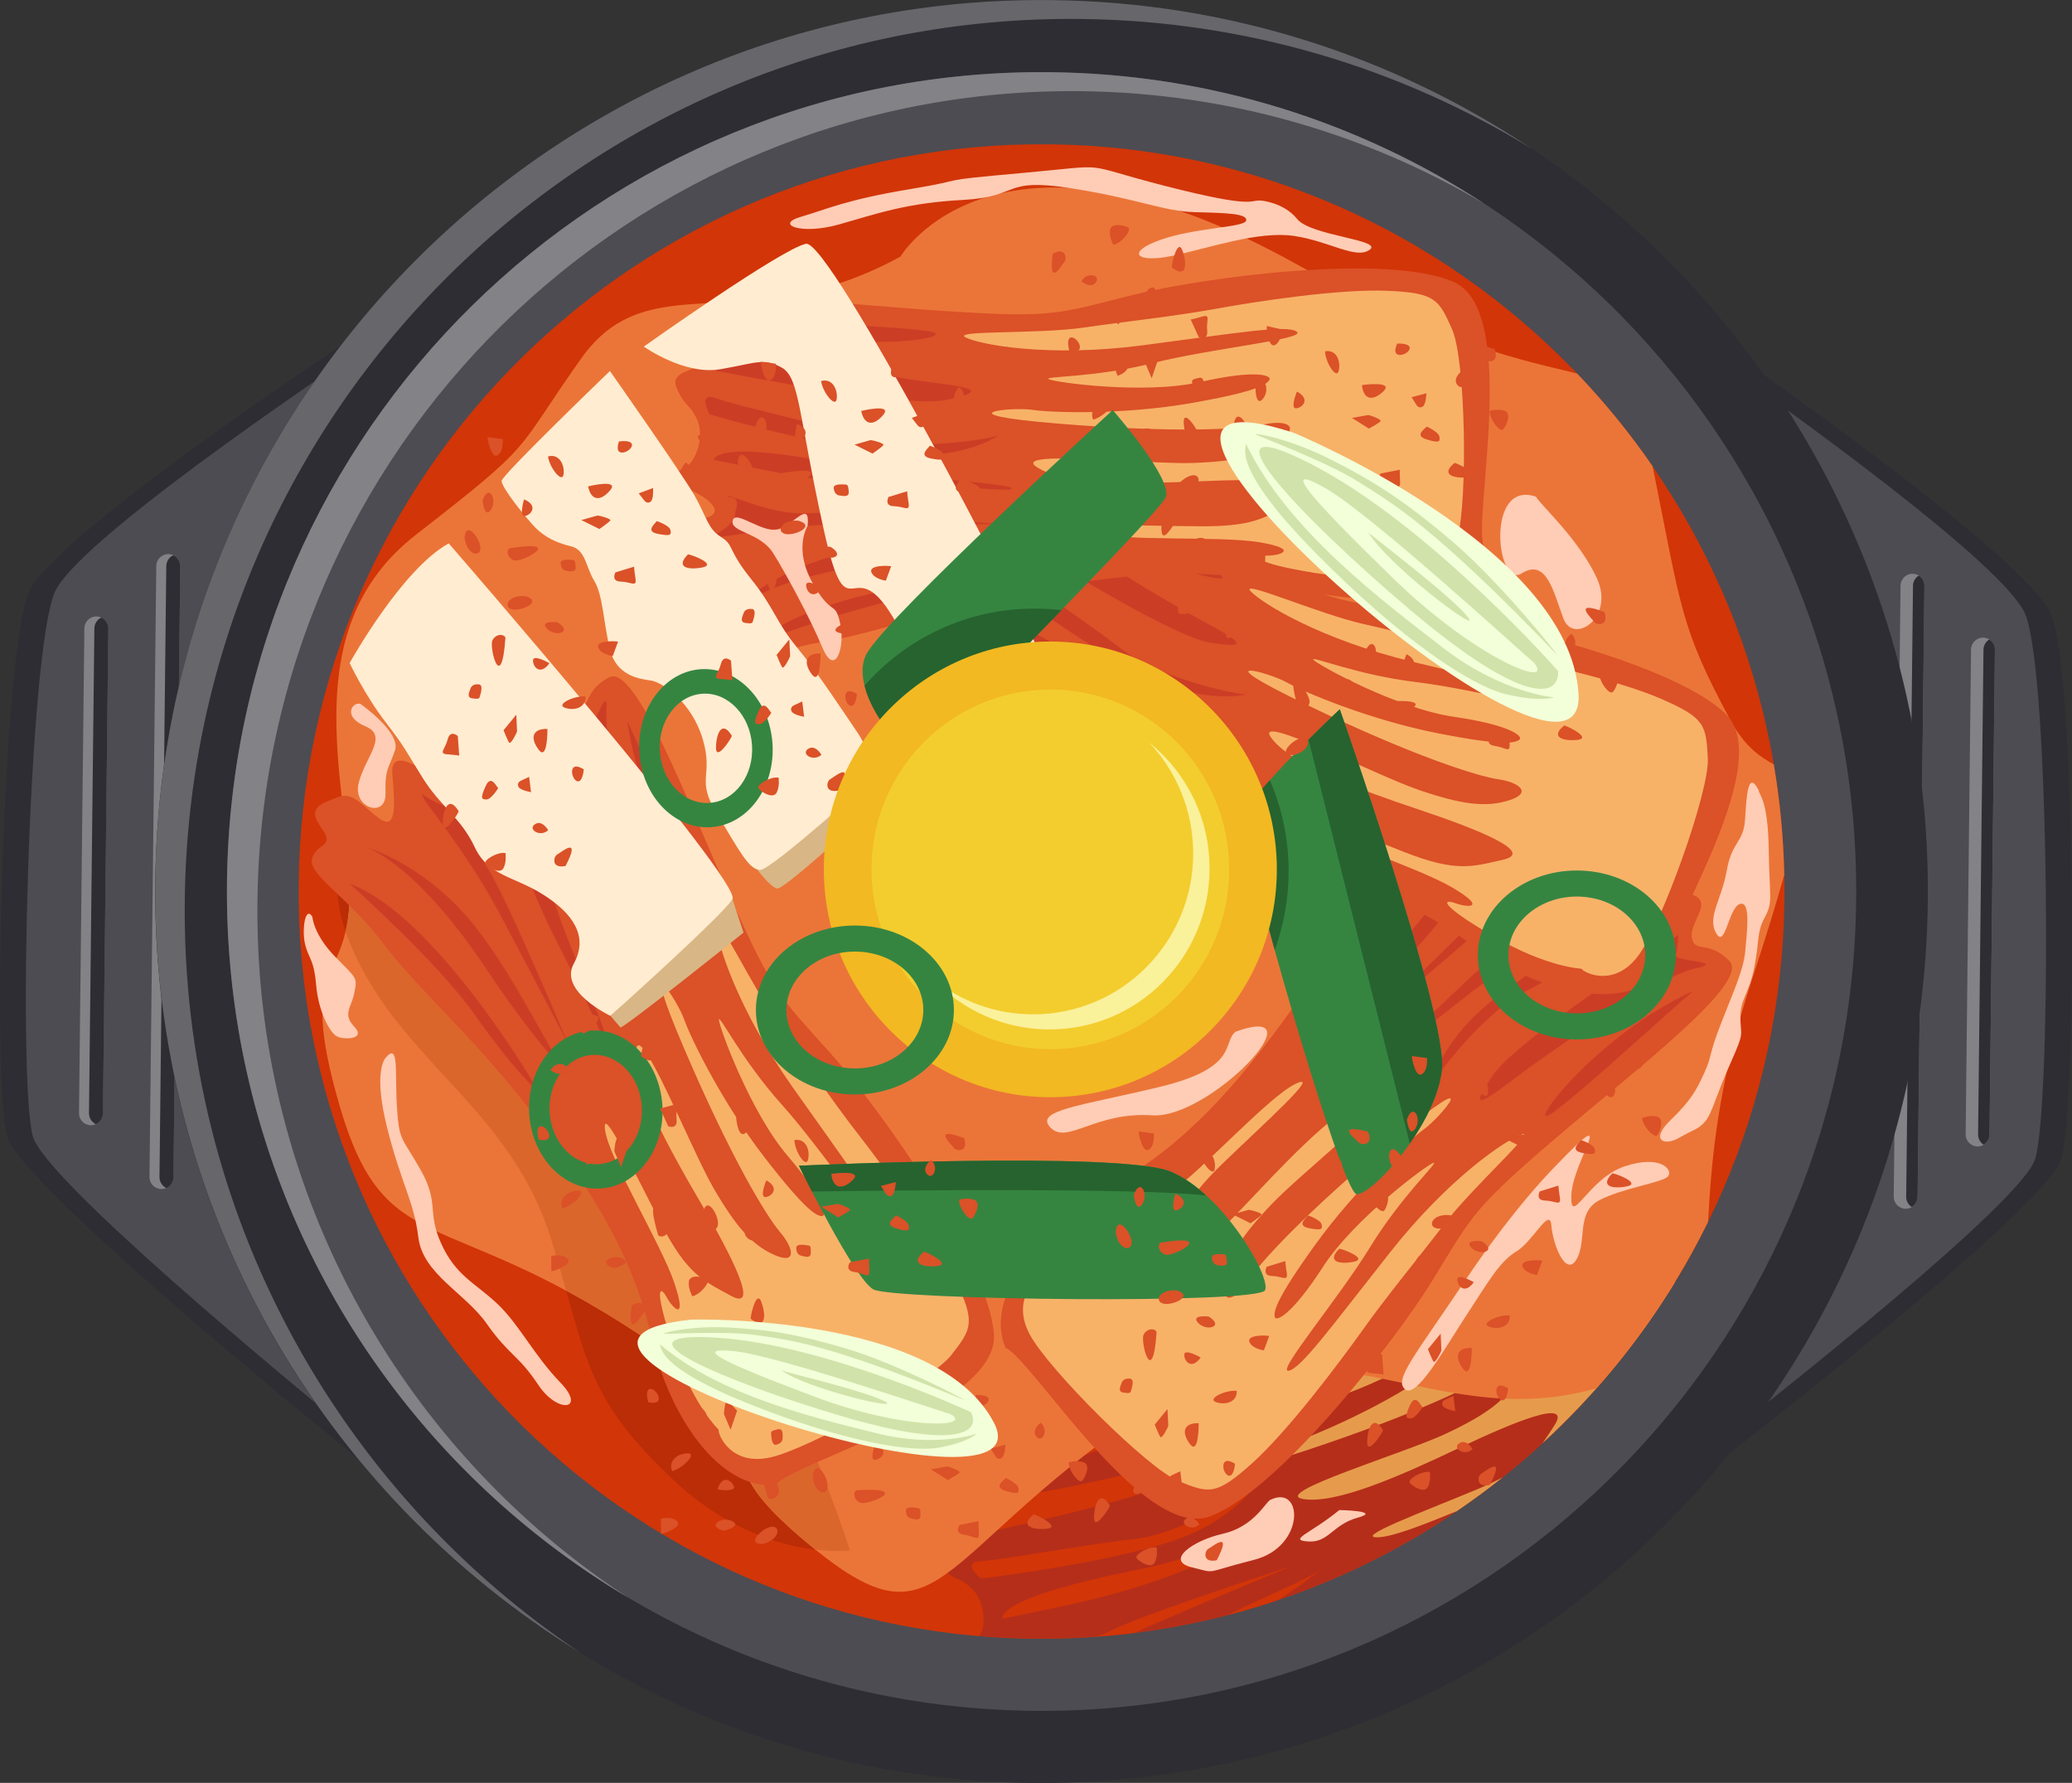 <?xml version="1.0" encoding="utf-8"?>
<!-- Generator: Adobe Illustrator 27.9.0, SVG Export Plug-In . SVG Version: 6.00 Build 0)  -->
<svg version="1.1" id="Layer_1" xmlns="http://www.w3.org/2000/svg" xmlns:xlink="http://www.w3.org/1999/xlink" x="0px" y="0px"
	 viewBox="0 0 219.56 188.9" style="enable-background:new 0 0 219.56 188.9;" xml:space="preserve">
<rect x="0" y="0" width="219.56" height="188.9" fill="#333333" stroke="none"/>
<style type="text/css">
	.st0{fill-rule:evenodd;clip-rule:evenodd;fill:#F4F5F7;}
	.st1{fill-rule:evenodd;clip-rule:evenodd;fill:#E3E4E9;}
	.st2{fill-rule:evenodd;clip-rule:evenodd;fill:#FF6224;}
	.st3{fill-rule:evenodd;clip-rule:evenodd;fill:#ED4605;}
	.st4{fill-rule:evenodd;clip-rule:evenodd;fill:#A60603;}
	.st5{fill-rule:evenodd;clip-rule:evenodd;fill:#865334;}
	.st6{fill:#BD8F4F;}
	.st7{fill:#CEA265;}
	.st8{fill-rule:evenodd;clip-rule:evenodd;fill:#A66A44;}
	.st9{fill-rule:evenodd;clip-rule:evenodd;fill:#542E17;}
	.st10{fill-rule:evenodd;clip-rule:evenodd;fill:#663B20;}
	.st11{fill:#519A48;}
	.st12{fill-rule:evenodd;clip-rule:evenodd;fill:#F5DEB6;}
	.st13{fill:#FFF3DA;}
	.st14{fill:#FA692F;}
	.st15{fill:#EFD05C;}
	.st16{fill-rule:evenodd;clip-rule:evenodd;fill:#2E2D33;}
	.st17{fill-rule:evenodd;clip-rule:evenodd;fill:#4D4C52;}
	.st18{fill-rule:evenodd;clip-rule:evenodd;fill:#828287;}
	.st19{fill-rule:evenodd;clip-rule:evenodd;fill:#D23508;}
	.st20{fill-rule:evenodd;clip-rule:evenodd;fill:#BA2D06;}
	.st21{fill-rule:evenodd;clip-rule:evenodd;fill:#B52E1A;}
	.st22{fill-rule:evenodd;clip-rule:evenodd;fill:#E69B4C;}
	.st23{fill-rule:evenodd;clip-rule:evenodd;fill:#EB7538;}
	.st24{fill-rule:evenodd;clip-rule:evenodd;fill:#DB662C;}
	.st25{fill-rule:evenodd;clip-rule:evenodd;fill:#66666B;}
	.st26{fill-rule:evenodd;clip-rule:evenodd;fill:#DB5128;}
	.st27{fill-rule:evenodd;clip-rule:evenodd;fill:#F7B268;}
	.st28{fill-rule:evenodd;clip-rule:evenodd;fill:#CC3D26;}
	.st29{fill-rule:evenodd;clip-rule:evenodd;fill:#D9B685;}
	.st30{fill-rule:evenodd;clip-rule:evenodd;fill:#FFECD1;}
	.st31{fill-rule:evenodd;clip-rule:evenodd;fill:#358541;}
	.st32{fill-rule:evenodd;clip-rule:evenodd;fill:#26632F;}
	.st33{fill-rule:evenodd;clip-rule:evenodd;fill:#FFCCB5;}
	.st34{fill-rule:evenodd;clip-rule:evenodd;fill:#F2B922;}
	.st35{fill-rule:evenodd;clip-rule:evenodd;fill:#F3CD2E;}
	.st36{fill-rule:evenodd;clip-rule:evenodd;fill:#FAF19B;}
	.st37{fill-rule:evenodd;clip-rule:evenodd;fill:#F3FFD9;}
	.st38{fill-rule:evenodd;clip-rule:evenodd;fill:#D1E3AA;}
	.st39{fill-rule:evenodd;clip-rule:evenodd;fill:#85522E;}
	.st40{fill-rule:evenodd;clip-rule:evenodd;fill:#C77B45;}
	.st41{fill-rule:evenodd;clip-rule:evenodd;fill:#A36539;}
	.st42{fill-rule:evenodd;clip-rule:evenodd;}
	.st43{fill-rule:evenodd;clip-rule:evenodd;fill:#C7C7C9;}
	.st44{fill-rule:evenodd;clip-rule:evenodd;fill:#99441D;}
	.st45{fill-rule:evenodd;clip-rule:evenodd;fill:#6B2605;}
	.st46{fill-rule:evenodd;clip-rule:evenodd;fill:#AD5025;}
	.st47{fill-rule:evenodd;clip-rule:evenodd;fill:#C75925;}
	.st48{fill-rule:evenodd;clip-rule:evenodd;fill:#B5582D;}
	.st49{fill-rule:evenodd;clip-rule:evenodd;fill:#519A48;}
	.st50{fill-rule:evenodd;clip-rule:evenodd;fill:#FBD5B0;}
	.st51{fill:#E8BC90;}
	.st52{fill-rule:evenodd;clip-rule:evenodd;fill:#7A3312;}
	.st53{fill-rule:evenodd;clip-rule:evenodd;fill:#FA7D44;}
	.st54{fill-rule:evenodd;clip-rule:evenodd;fill:#FCE38F;}
	.st55{fill-rule:evenodd;clip-rule:evenodd;fill:#464AA6;}
	.st56{fill-rule:evenodd;clip-rule:evenodd;fill:#00C36C;}
	.st57{fill-rule:evenodd;clip-rule:evenodd;fill:#006B43;}
	.st58{fill-rule:evenodd;clip-rule:evenodd;fill:#C5C6C9;}
	.st59{fill-rule:evenodd;clip-rule:evenodd;fill:#FFC250;}
	.st60{fill-rule:evenodd;clip-rule:evenodd;fill:#FFD177;}
	.st61{fill:#FFE7B8;}
	.st62{fill-rule:evenodd;clip-rule:evenodd;fill:#3A3940;}
	.st63{fill-rule:evenodd;clip-rule:evenodd;fill:#F7C35B;}
	.st64{fill-rule:evenodd;clip-rule:evenodd;fill:#BF9A76;}
	.st65{fill-rule:evenodd;clip-rule:evenodd;fill:#452508;}
	.st66{fill-rule:evenodd;clip-rule:evenodd;fill:#BF8B24;}
	.st67{fill-rule:evenodd;clip-rule:evenodd;fill:#C44918;}
	.st68{fill-rule:evenodd;clip-rule:evenodd;fill:#E6AC37;}
	.st69{fill-rule:evenodd;clip-rule:evenodd;fill:#522C0B;}
	.st70{fill-rule:evenodd;clip-rule:evenodd;fill:#E6551C;}
	.st71{fill-rule:evenodd;clip-rule:evenodd;fill:#EDD4A1;}
	.st72{fill-rule:evenodd;clip-rule:evenodd;fill:#784212;}
	.st73{fill-rule:evenodd;clip-rule:evenodd;fill:#F77745;}
	.st74{fill-rule:evenodd;clip-rule:evenodd;fill:#66380F;}
	.st75{fill-rule:evenodd;clip-rule:evenodd;fill:#995B25;}
	.st76{fill-rule:evenodd;clip-rule:evenodd;fill:#FF4F0C;}
	.st77{fill-rule:evenodd;clip-rule:evenodd;fill:#FAD58C;}
	.st78{fill-rule:evenodd;clip-rule:evenodd;fill:#FFF3DA;}
	.st79{fill-rule:evenodd;clip-rule:evenodd;fill:#D3D4D6;}
	.st80{fill-rule:evenodd;clip-rule:evenodd;fill:#EEF5FB;}
	.st81{fill-rule:evenodd;clip-rule:evenodd;fill:#DAE3EB;}
	.st82{fill-rule:evenodd;clip-rule:evenodd;fill:#C8CED4;}
	.st83{fill-rule:evenodd;clip-rule:evenodd;fill:#CAD3DB;}
	.st84{fill-rule:evenodd;clip-rule:evenodd;fill:#FDD657;}
	.st85{fill-rule:evenodd;clip-rule:evenodd;fill:#F0C330;}
	.st86{fill-rule:evenodd;clip-rule:evenodd;fill:#315E38;}
	.st87{fill-rule:evenodd;clip-rule:evenodd;fill:#99AE4C;}
	.st88{fill-rule:evenodd;clip-rule:evenodd;fill:#D6E0E8;}
	.st89{fill-rule:evenodd;clip-rule:evenodd;fill:#FFD6C7;}
	.st90{fill-rule:evenodd;clip-rule:evenodd;fill:#BD7E18;}
	.st91{fill-rule:evenodd;clip-rule:evenodd;fill:#D5962F;}
	.st92{fill-rule:evenodd;clip-rule:evenodd;fill:#E6A947;}
	.st93{fill-rule:evenodd;clip-rule:evenodd;fill:#EDB356;}
	.st94{fill-rule:evenodd;clip-rule:evenodd;fill:#DBB97F;}
	.st95{fill-rule:evenodd;clip-rule:evenodd;fill:#EACB97;}
	.st96{fill-rule:evenodd;clip-rule:evenodd;fill:#E3BF81;}
	.st97{fill:#333333;}
	.st98{fill-rule:evenodd;clip-rule:evenodd;fill:#754528;}
	.st99{fill:#242323;}
	.st100{fill-rule:evenodd;clip-rule:evenodd;fill:#E3E4E6;}
	.st101{fill-rule:evenodd;clip-rule:evenodd;fill:#FC8A31;}
	.st102{fill-rule:evenodd;clip-rule:evenodd;fill:#E67017;}
	.st103{fill-rule:evenodd;clip-rule:evenodd;fill:#6BBA61;}
	.st104{fill-rule:evenodd;clip-rule:evenodd;fill:#FCAB6D;}
	.st105{fill-rule:evenodd;clip-rule:evenodd;fill:#FFBE8C;}
	.st106{fill:#006B43;}
	.st107{fill-rule:evenodd;clip-rule:evenodd;fill:#FA692F;}
	.st108{fill-rule:evenodd;clip-rule:evenodd;fill:#9E3E03;}
	.st109{fill-rule:evenodd;clip-rule:evenodd;fill:#C27100;}
	.st110{fill-rule:evenodd;clip-rule:evenodd;fill:#B34602;}
	.st111{fill-rule:evenodd;clip-rule:evenodd;fill:#D68007;}
	.st112{fill-rule:evenodd;clip-rule:evenodd;fill:#FDFEFF;}
	.st113{fill-rule:evenodd;clip-rule:evenodd;fill:#A66805;}
	.st114{fill-rule:evenodd;clip-rule:evenodd;fill:#CC4F00;}
	.st115{fill-rule:evenodd;clip-rule:evenodd;fill:#E68B09;}
	.st116{fill-rule:evenodd;clip-rule:evenodd;fill:#123618;}
	.st117{fill-rule:evenodd;clip-rule:evenodd;fill:#1C4622;}
	.st118{fill:#1C4622;}
	.st119{fill:#315E38;}
	.st120{fill-rule:evenodd;clip-rule:evenodd;fill:#D7D7DB;}
	.st121{fill-rule:evenodd;clip-rule:evenodd;fill:#FFFFFF;}
	.st122{fill-rule:evenodd;clip-rule:evenodd;fill:#C8CAC9;}
	.st123{fill-rule:evenodd;clip-rule:evenodd;fill:#B3B0A9;}
	.st124{fill-rule:evenodd;clip-rule:evenodd;fill:#E8DFE0;}
	.st125{fill-rule:evenodd;clip-rule:evenodd;fill:#AD8F8C;}
	.st126{fill-rule:evenodd;clip-rule:evenodd;fill:#BE9F9C;}
	.st127{fill-rule:evenodd;clip-rule:evenodd;fill:#5E4830;}
	.st128{fill:#96735A;}
	.st129{fill:#AD866B;}
	.st130{fill:#C5A189;}
	.st131{fill-rule:evenodd;clip-rule:evenodd;fill:#69523A;}
	.st132{fill-rule:evenodd;clip-rule:evenodd;fill:#DBDBDB;}
	.st133{fill-rule:evenodd;clip-rule:evenodd;fill:#F2F2F2;}
	.st134{fill-rule:evenodd;clip-rule:evenodd;fill:#6F952E;}
	.st135{fill-rule:evenodd;clip-rule:evenodd;fill:#D4E2A5;}
	.st136{fill-rule:evenodd;clip-rule:evenodd;fill:#C8D384;}
	.st137{fill-rule:evenodd;clip-rule:evenodd;fill:#F8FDFF;}
	.st138{fill-rule:evenodd;clip-rule:evenodd;fill:#F7D981;}
	.st139{fill-rule:evenodd;clip-rule:evenodd;fill:#FDE396;}
	.st140{fill-rule:evenodd;clip-rule:evenodd;fill:#E7A96E;}
	.st141{fill-rule:evenodd;clip-rule:evenodd;fill:#BA7E47;}
	.st142{fill:#FFFFFF;}
	.st143{fill-rule:evenodd;clip-rule:evenodd;fill:#C5A189;}
	.st144{fill-rule:evenodd;clip-rule:evenodd;fill:#951806;}
	.st145{fill-rule:evenodd;clip-rule:evenodd;fill:#801303;}
	.st146{fill-rule:evenodd;clip-rule:evenodd;fill:#D4510D;}
	.st147{fill-rule:evenodd;clip-rule:evenodd;fill:#E6C18A;}
	.st148{fill-rule:evenodd;clip-rule:evenodd;fill:#D59D5E;}
	.st149{fill-rule:evenodd;clip-rule:evenodd;fill:#D47507;}
	.st150{fill-rule:evenodd;clip-rule:evenodd;fill:#E38D2B;}
	.st151{fill-rule:evenodd;clip-rule:evenodd;fill:#BD6704;}
	.st152{fill-rule:evenodd;clip-rule:evenodd;fill:#E8891C;}
	.st153{fill-rule:evenodd;clip-rule:evenodd;fill:#D56400;}
	.st154{fill-rule:evenodd;clip-rule:evenodd;fill:#E6844E;}
	.st155{fill-rule:evenodd;clip-rule:evenodd;fill:#F1E2BB;}
	.st156{fill:#A33803;}
	.st157{fill-rule:evenodd;clip-rule:evenodd;fill:#A33803;}
	.st158{fill-rule:evenodd;clip-rule:evenodd;fill:#B54306;}
	.st159{fill-rule:evenodd;clip-rule:evenodd;fill:#EA6321;}
	.st160{fill-rule:evenodd;clip-rule:evenodd;fill:#821909;}
	.st161{fill-rule:evenodd;clip-rule:evenodd;fill:#C44B0E;}
	.st162{fill-rule:evenodd;clip-rule:evenodd;fill:#B3320E;}
	.st163{fill-rule:evenodd;clip-rule:evenodd;fill:#BA874D;}
	.st164{fill-rule:evenodd;clip-rule:evenodd;fill:#6F351B;}
	.st165{fill-rule:evenodd;clip-rule:evenodd;fill:#5C2C15;}
	.st166{fill-rule:evenodd;clip-rule:evenodd;fill:#FA8950;}
	.st167{fill-rule:evenodd;clip-rule:evenodd;fill:#5E401D;}
	.st168{fill:#D59D5E;}
	.st169{fill:#BA874D;}
	.st170{fill:#E4C292;}
	.st171{fill:#EA6321;}
	.st172{fill:#FA8950;}
	.st173{fill-rule:evenodd;clip-rule:evenodd;fill:#8C5B34;}
	.st174{fill:#CF9470;}
	.st175{fill-rule:evenodd;clip-rule:evenodd;fill:#AA7448;}
	.st176{fill:#EFB795;}
	.st177{fill-rule:evenodd;clip-rule:evenodd;fill:#C9D98B;}
	.st178{fill-rule:evenodd;clip-rule:evenodd;fill:#93B04A;}
	.st179{fill-rule:evenodd;clip-rule:evenodd;fill:#D1E18E;}
	.st180{fill-rule:evenodd;clip-rule:evenodd;fill:#ABCB5C;}
	.st181{fill-rule:evenodd;clip-rule:evenodd;fill:#F0DEAD;}
	.st182{fill-rule:evenodd;clip-rule:evenodd;fill:#DEBA59;}
	.st183{fill-rule:evenodd;clip-rule:evenodd;fill:#E6D3A1;}
	.st184{fill-rule:evenodd;clip-rule:evenodd;fill:#FFF3D3;}
	.st185{fill-rule:evenodd;clip-rule:evenodd;fill:#F7D474;}
	.st186{fill-rule:evenodd;clip-rule:evenodd;fill:#A86046;}
	.st187{fill-rule:evenodd;clip-rule:evenodd;fill:#CF0200;}
	.st188{fill-rule:evenodd;clip-rule:evenodd;fill:#FF2D29;}
	.st189{fill-rule:evenodd;clip-rule:evenodd;fill:#43983E;}
	.st190{fill-rule:evenodd;clip-rule:evenodd;fill:#136B29;}
	.st191{fill-rule:evenodd;clip-rule:evenodd;fill:#D1E694;}
	.st192{fill-rule:evenodd;clip-rule:evenodd;fill:#218239;}
	.st193{fill-rule:evenodd;clip-rule:evenodd;fill:#035C3B;}
	.st194{fill-rule:evenodd;clip-rule:evenodd;fill:#54A051;}
	.st195{fill-rule:evenodd;clip-rule:evenodd;fill:#FFCBA3;}
	.st196{fill-rule:evenodd;clip-rule:evenodd;fill:#EB9350;}
	.st197{fill:#EB9350;}
	.st198{fill-rule:evenodd;clip-rule:evenodd;fill:#BDBDBB;}
	.st199{fill-rule:evenodd;clip-rule:evenodd;fill:#A15E23;}
</style>
<path class="st16" d="M40.34,33.8c0,0-34.44,22.54-37.26,28.87c-2.81,6.34-3.96,52.17-2.33,57.71c1.63,5.54,37.12,34.11,37.12,34.11
	L40.34,33.8L40.34,33.8z"/>
<path class="st17" d="M37.92,152.34L40.3,35.68C32.05,41.19,8.15,57.47,5.82,62.71c-2.81,6.34-3.96,52.17-2.33,57.71
	C4.84,125.02,29.6,145.54,37.92,152.34L37.92,152.34z"/>
<path class="st18" d="M10.22,65.31L10.22,65.31c0.7,0.01,1.26,0.59,1.25,1.29l-0.57,51.36c-0.01,0.7-0.58,1.27-1.28,1.26h0
	c-0.7-0.01-1.26-0.59-1.25-1.29l0.57-51.36C8.95,65.86,9.53,65.3,10.22,65.31L10.22,65.31z"/>
<path class="st16" d="M10.75,65.43c0.43,0.21,0.73,0.65,0.73,1.17l-0.57,51.36c-0.01,0.51-0.31,0.95-0.75,1.15
	c-0.43-0.21-0.73-0.65-0.73-1.17L10,66.58C10.01,66.06,10.31,65.62,10.75,65.43L10.75,65.43z"/>
<path class="st18" d="M17.84,58.7L17.84,58.7c0.7,0.01,1.26,0.59,1.25,1.29l-0.72,64.73c-0.01,0.7-0.58,1.27-1.28,1.26h0
	c-0.7-0.01-1.26-0.59-1.25-1.29l0.72-64.73C16.57,59.26,17.15,58.7,17.84,58.7L17.84,58.7z"/>
<path class="st16" d="M18.37,58.83c0.43,0.21,0.73,0.65,0.73,1.17l-0.72,64.73c-0.01,0.51-0.31,0.95-0.75,1.15
	c-0.43-0.21-0.73-0.65-0.73-1.17l0.72-64.73C17.63,59.46,17.93,59.02,18.37,58.83L18.37,58.83z"/>
<path class="st16" d="M180.74,35.39c0,0,33.93,23.31,36.61,29.7s2.8,52.25,1.05,57.75c-1.75,5.5-37.87,33.27-37.87,33.27
	L180.74,35.39L180.74,35.39z"/>
<path class="st17" d="M180.52,153.94l0.21-116.68c8.12,5.69,31.66,22.51,33.87,27.8c2.67,6.4,2.8,52.25,1.05,57.75
	C214.19,127.38,188.98,147.34,180.52,153.94L180.52,153.94z"/>
<path class="st18" d="M210.14,67.56L210.14,67.56c-0.7-0.01-1.27,0.56-1.28,1.26l-0.57,51.36c-0.01,0.7,0.56,1.28,1.25,1.29h0
	c0.7,0.01,1.27-0.56,1.28-1.26l0.57-51.36C211.4,68.14,210.84,67.56,210.14,67.56L210.14,67.56z"/>
<path class="st16" d="M210.2,121.28c0.37-0.22,0.61-0.62,0.62-1.08l0.57-51.36c0.01-0.46-0.23-0.86-0.59-1.09
	c-0.37,0.22-0.61,0.62-0.62,1.08l-0.57,51.36C209.6,120.65,209.84,121.05,210.2,121.28L210.2,121.28z"/>
<path class="st18" d="M202.67,60.79L202.67,60.79c-0.7-0.01-1.27,0.56-1.28,1.26l-0.72,64.73c-0.01,0.7,0.56,1.28,1.25,1.29h0
	c0.7,0.01,1.27-0.56,1.28-1.26l0.72-64.73C203.93,61.37,203.37,60.79,202.67,60.79L202.67,60.79z"/>
<path class="st16" d="M202.58,127.88c0.37-0.22,0.61-0.62,0.62-1.08l0.72-64.73c0-0.46-0.23-0.86-0.59-1.09
	c-0.37,0.22-0.61,0.62-0.62,1.08l-0.72,64.73C201.98,127.25,202.22,127.66,202.58,127.88L202.58,127.88z"/>
<path class="st16" d="M111.42,0.01c51.87,0.58,93.45,43.34,92.86,95.5c-0.58,52.16-43.1,93.97-94.97,93.39
	c-51.87-0.58-93.45-43.34-92.86-95.5C17.04,41.23,59.55-0.58,111.42,0.01L111.42,0.01z"/>
<path class="st17" d="M111.34,7.65c47.67,0.54,85.89,39.84,85.35,87.78c-0.53,47.94-39.61,86.37-87.28,85.83
	c-47.67-0.54-85.89-39.84-85.35-87.78C24.59,45.54,63.67,7.11,111.34,7.65L111.34,7.65z"/>
<path class="st19" d="M111.25,15.29c43.48,0.49,78.33,36.33,77.84,80.05c-0.49,43.72-36.13,78.77-79.6,78.28
	c-43.48-0.49-78.33-36.33-77.84-80.05C32.14,49.84,67.78,14.8,111.25,15.29L111.25,15.29z"/>
<path class="st20" d="M36.8,89.79c0,0-3.47,4.1,2.11,13.84c5.58,9.75,15.6,15.11,19.48,27.63c3.88,12.52,3.39,16.42,12.77,25.36
	c9.37,8.94,18.91,7.64,18.91,7.64S72.48,107.99,36.8,89.79L36.8,89.79z"/>
<path class="st21" d="M179.23,132.85c-13.59,24.59-39.81,41.1-69.74,40.76c-1.92-0.02-3.83-0.12-5.71-0.27
	c0.04-0.07,0.08-0.13,0.12-0.19c0.62-1.15,0.39-3.69-1.03-4.94c-1.42-1.26-1.5-0.59-3.17-2.12c-1.66-1.53,1.51-2.55,1.8-4.18
	c0.29-1.63-1.6-0.8-2.83-3.73c-1.24-2.93,13.25-7.01,24.09-10.78c10.84-3.77,11.07-4.38,17.45-9.2
	c6.38-4.82,23.47-14.87,31.04-14.69C174.55,123.58,177.16,127.87,179.23,132.85L179.23,132.85z"/>
<path class="st22" d="M177.46,135.89c-3.86,6.31-8.58,12.03-13.99,17c0.4-0.56,0.78-1.16,1.23-1.85c1.91-2.91-4.1-0.48-10.13,2.39
	c-6.03,2.87-12.99,5.98-16.49,5.39c-3.5-0.59,10.74-4.86,15.09-6.9c4.35-2.04,6.42-3.59,7.67-5.89c1.24-2.3-0.59-2.06-2.39-0.76
	c-1.8,1.3-8.16,4.47-20.1,8.42c-11.94,3.95-5.13,0.25-3.11-0.26c2.02-0.52,9.07-3.25,15.2-7.21c6.14-3.96,6.66-5,6.75-5.55
	c0.09-0.55-1.72-0.5-6.65,3.06c-4.94,3.56-14.15,6.05-14.91,6.01c-0.77-0.04,4.32-1.97,9.48-5.88c5.16-3.91,14.05-8.7,12.79-9.03
	c-1.26-0.32-5.89,2.66-14.54,7.73c-8.65,5.07-15.76,6.64-17.55,6.55c-1.79-0.09,6.82-3.26,11.01-5.8c4.2-2.54,8.27-4.78,12.11-7.29
	c3.84-2.51,11.36-7.14,16.14-8.93c4.77-1.79,5.36-1.3,7.9,1.1C174.06,129.23,175.8,132.34,177.46,135.89L177.46,135.89z
	 M159.24,156.52c-1.57,1.25-3.2,2.45-4.86,3.58c-3.37,1.38-6.63,2.67-8.23,2.77c-3.1,0.18,4.9-2.79,10.39-5.08
	C157.6,157.34,158.49,156.92,159.24,156.52L159.24,156.52z"/>
<path class="st19" d="M103.37,156.62c2.26-0.68,14.77-5.63,18.6-6.57C125.8,149.12,114.68,156.09,103.37,156.62L103.37,156.62z
	 M135.53,169.49c-1.82,0.62-3.68,1.17-5.56,1.66c4.77-2.33,9.33-4.1,10.33-5.17C141.44,164.76,140.63,166.13,135.53,169.49
	L135.53,169.49z M120.23,173c-1.34,0.17-2.69,0.3-4.05,0.4c0.51-0.17,1.01-0.37,1.48-0.61c3.36-1.73,19.14-6.84,19.14-6.84
	s-5.68,2.35-13.89,5.85C121.97,172.19,121.08,172.6,120.23,173L120.23,173z M106.18,171.51c7.27-1.51,12.84-2.46,20.08-5.46
	c7.24-3,10.58-3.79,10.19-4.12c-0.39-0.33-10.34,3.18-14.51,4.08C117.77,166.9,106.43,169.08,106.18,171.51L106.18,171.51z
	 M103.94,167.23c1.16-0.07,15.43-1.97,21.49-4.39c6.06-2.42,7.91-6.06,7.62-5.56c-0.28,0.5-7.76,5.24-12.83,5.78
	c-5.07,0.54-14.06,2.24-16.26,2.34C101.75,165.5,103.94,167.23,103.94,167.23L103.94,167.23z M102.73,162.74
	c0.78-0.22,19.88-4.06,23.67-6.67c3.79-2.61,2.22-2.36-2.17-1.11c-4.39,1.24-18,4.45-21.79,3.83c-3.79-0.61,1.77,1.48,1.28,2.07
	C103.23,161.46,102.73,162.74,102.73,162.74L102.73,162.74z"/>
<path class="st23" d="M167.12,39.58c2.92,3.05,5.6,6.33,8,9.82c3.06,15.17,2.91,16.97,8.23,26.88c1.58,2.93,3.26,3.96,4.61,4.71
	c0.65,3.81,1.02,7.71,1.11,11.69c-0.79,2.86-1.92,6.52-3.46,11.23c-3.69,11.25-4.28,19.43-4.61,25.53
	c-3.15,6.43-7.15,12.36-11.84,17.65c-18.47,5.26-30.11-10.34-50.48,4.29c-20.37,14.63-19.4,23.73-33.62,11.7
	c-14.22-12.03,3.23-8.13-17.46-21.78c-20.69-13.65-26.83-7.76-31.6-24.1c-4.77-16.34,1.29-12.43,1.05-23.41
	c-0.24-10.97-5.82-27.15,7.03-37.14c12.85-10,10.18-8.29,17.46-18.61c7.27-10.32,17.46-1.87,33.87-10.85c0,0,10.02-16.9,41.7,0.65
	C153.24,36.78,162,38.27,167.12,39.58L167.12,39.58z"/>
<path class="st24" d="M86.4,164.18c-0.43-0.34-0.87-0.71-1.32-1.09c-14.22-12.03,3.23-8.13-17.46-21.78
	c-2.79-1.84-5.32-3.33-7.62-4.56c-0.46-1.64-0.98-3.44-1.61-5.48c-3.88-12.52-13.9-17.88-19.48-27.63
	c-1.05-1.84-1.78-3.48-2.28-4.93c0.29-1.26,0.48-2.81,0.43-4.9c-0.03-1.27-0.13-2.62-0.26-4.01l0,0
	c35.68,18.2,53.27,74.47,53.27,74.47S88.66,164.45,86.4,164.18L86.4,164.18z"/>
<path class="st25" d="M111.42,0.01c18.85,0.21,36.34,6,50.94,15.78C148.41,7.22,132.07,2.2,114.54,2.01
	C62.68,1.42,20.16,43.23,19.58,95.39c-0.37,33.21,16.35,62.6,41.93,79.73c-27.33-16.78-45.43-47.19-45.05-81.73
	C17.04,41.23,59.55-0.58,111.42,0.01L111.42,0.01z"/>
<path class="st18" d="M111.34,7.65c16.98,0.19,32.76,5.3,46.01,13.97c-12.56-7.44-27.17-11.78-42.79-11.96
	C66.89,9.12,27.81,47.55,27.28,95.49c-0.03,2.99,0.08,5.94,0.34,8.86c2.43,27.18,17.35,50.81,38.99,64.95
	c-20.55-12.18-35.63-32.66-40.7-56.81c-1.29-6.13-1.93-12.49-1.86-19.02C24.59,45.54,63.67,7.11,111.34,7.65L111.34,7.65z"/>
<path class="st26" d="M106.54,142.79c2.91,1.3,14.55,20.48,21.66,17.88c7.11-2.6,19.4-18.21,23.6-25.03
	c4.2-6.83,4.2-7.48,12.93-14.95c8.73-7.48,20.75-16.58,18.54-18.86c-2.21-2.28-3.67-0.81-3.99-2.44c-0.32-1.63,2.26-3.74,0.16-4.55
	c-2.1-0.81-1.94-0.16-3.72-0.81c-1.78-0.65-2.91-2.93-2.75-4.23c0.16-1.3,1.78-3.58-0.65-2.28c-2.42,1.3-5.66,1.79-4.69-0.16
	c0.97-1.95,2.1-5.85-0.49-4.88c-2.59,0.98-5.66,2.28-5.01,0.16c0.65-2.11,2.1-3.58,0.97-5.04c-1.13-1.46-1.94-2.93-3.56-0.81
	c-1.62,2.11-1.62,0-3.39,0c-1.78,0-2.75,4.71-6.47,9.75c-3.72,5.04-6.24,11.12-12.49,19.95c-6.25,8.82-11.91,15-19.51,19.23
	C110.1,129.95,104.28,137.43,106.54,142.79L106.54,142.79z"/>
<path class="st27" d="M110.42,135.31c-0.57,0.08-3.31,2.36-1.29,6.1c2.02,3.74,12.53,14.22,15.76,15.52s3.96,1.54,7.76-1.87
	c3.8-3.41,9.13-10.48,11.8-14.22c2.67-3.74,5.66-7.31,8.65-11.22c2.99-3.9,9.86-10,8.16-9.43c-1.7,0.57-7.76,4.63-13.98,12.52
	c-6.22,7.88-9.46,12.35-10.75,12.52c-1.29,0.16,5.25-7.56,8.65-13.09c3.39-5.53,7.44-9.18,6.71-8.94
	c-0.73,0.24-8.41,5.93-11.72,11.05c-3.31,5.12-4.98,5.83-5.09,5.28c-0.11-0.55,0-1.71,4.28-7.64c4.28-5.93,9.86-11.05,11.56-12.27
	c1.7-1.22,6.71-7.15-2.99,0.89c-9.7,8.05-14.47,13.33-15.68,15.2c-1.21,1.87-2.83,2.76-2.51,0.16c0.32-2.6,1.7-4.8,5.01-8.29
	c3.31-3.49,15.03-12.68,11.56-11.95c-3.48,0.73-8.84,6.18-13.42,11.05c-4.58,4.88-9.29,9.35-8.57,5.93s0.89-5.12,5.17-9.27
	c4.28-4.15,10.67-9.83,7.84-8.53c-2.83,1.3-9.88,9.15-13.42,11.62c-3.54,2.47-2.67,0.65-1.62-0.41c1.05-1.06,0.57-1.63-4.85,2.19
	C112.04,132.06,110.42,135.31,110.42,135.31L110.42,135.31z"/>
<path class="st28" d="M179.44,105c-1.86,1.46-11.72,10.65-14.95,12.92C161.26,120.2,169.09,109.63,179.44,105L179.44,105z
	 M154.71,81.43c0,0-5.33,11.38-9.54,16.66c-4.2,5.28-6.3,9.18-5.5,8.37C140.48,105.65,154.14,90.78,154.71,81.43L154.71,81.43z
	 M158.91,81.92c0,0,0,5.45-8.65,15.85c-8.65,10.4-9.46,14.15-8.61,12.03c0.85-2.12,9.1-8.95,13.22-15.45
	C158.99,87.85,158.91,81.92,158.91,81.92L158.91,81.92z M165.94,86.14c-0.73,0.16-3.8,5.61-10.18,11.87
	c-6.38,6.26-10.83,10.53-10.83,10.53s12.85-10.53,15.35-13.37c2.51-2.84,7.03-4.23,7.35-4.71
	C167.96,89.96,164.16,91.26,165.94,86.14L165.94,86.14z M171.44,92.16c-6.22,4.06-11.07,6.99-16.73,12.43
	c-5.66,5.45-8.49,7.4-8,7.56c0.48,0.16,8.49-6.75,12.04-9.1C162.31,100.69,172.08,94.52,171.44,92.16L171.44,92.16z M175.08,95.33
	c-1.05,0.49-13.66,7.48-18.43,11.95c-4.77,4.47-5.17,8.53-5.09,7.97c0.08-0.57,5.33-7.72,9.86-10.08
	c4.53-2.36,12.28-7.23,14.31-8.13C177.74,96.14,175.08,95.33,175.08,95.33L175.08,95.33z M177.82,99.07
	c-0.65,0.49-17.05,11.05-19.64,14.87c-2.59,3.82-1.21,3.01,2.42,0.24c3.64-2.76,15.16-10.73,18.91-11.54
	c3.75-0.81-2.18-0.73-1.94-1.46C177.82,100.45,177.82,99.07,177.82,99.07L177.82,99.07z"/>
<path class="st26" d="M82.2,157.3c2.05-2.45,23.62-8.33,23.12-15.92c-0.5-7.59-11.96-23.82-17.31-29.78
	c-5.34-5.97-5.97-6.15-10.67-16.66c-4.7-10.52-10.03-24.67-12.82-23.17c-2.79,1.5-1.8,3.31-3.44,3.17c-1.64-0.14-2.94-3.23-4.3-1.43
	c-1.36,1.8-0.7,1.83-1.81,3.36c-1.12,1.54-3.61,1.99-4.8,1.47c-1.2-0.52-2.92-2.72-2.35-0.01c0.56,2.7,0.13,5.96-1.46,4.48
	c-1.59-1.48-5-3.66-4.79-0.89c0.21,2.77,0.59,6.1-1.24,4.88c-1.84-1.21-2.83-3.03-4.54-2.34c-1.71,0.68-3.34,1.06-1.77,3.21
	c1.57,2.15-0.45,1.56-0.95,3.28c-0.5,1.72,3.73,3.97,7.51,8.97c3.77,5,8.88,9.13,15.56,17.64c6.68,8.5,11,15.69,12.91,24.21
	C70.93,150.28,76.45,157.99,82.2,157.3L82.2,157.3z"/>
<path class="st27" d="M76.15,151.47c-0.08,0.57,1.32,3.86,5.46,2.95c4.13-0.91,17.08-8.12,19.22-10.88
	c2.14-2.76,2.58-3.39,0.38-8.01c-2.2-4.62-7.46-11.75-10.28-15.37c-2.82-3.62-5.4-7.51-8.29-11.48c-2.89-3.98-6.79-12.31-6.72-10.52
	c0.07,1.8,2.26,8.79,8.05,17c5.79,8.21,9.15,12.58,8.95,13.88c-0.21,1.29-5.75-7.18-10.08-12.01c-4.33-4.82-6.69-9.75-6.66-8.97
	c0.03,0.77,3.32,9.77,7.28,14.4c3.96,4.63,4.18,6.44,3.62,6.39c-0.56-0.05-1.63-0.48-6.1-6.27c-4.47-5.79-7.8-12.61-8.49-14.59
	c-0.69-1.98-4.96-8.48,0.02,3.14c4.97,11.61,8.69,17.69,10.13,19.39c1.45,1.69,1.85,3.5-0.54,2.46c-2.39-1.04-4.1-2.98-6.52-7.15
	c-2.41-4.18-7.91-18.06-8.18-14.5c-0.27,3.56,3.43,10.26,6.81,16.04c3.38,5.78,6.33,11.59,3.27,9.93c-3.06-1.66-4.64-2.29-7.4-7.58
	c-2.76-5.29-6.41-13.05-5.96-9.95c0.45,3.09,5.98,12.1,7.35,16.2c1.37,4.11-0.12,2.76-0.84,1.45c-0.72-1.31-1.39-1,0.74,5.3
	C73.49,149,76.15,151.47,76.15,151.47L76.15,151.47z"/>
<path class="st28" d="M66.48,76.36c0.88,2.2,6.89,14.29,8.16,18.05C75.91,98.16,68.01,87.64,66.48,76.36L66.48,76.36z M37.07,93.65
	c0,0,9.37,8.33,13.24,13.86c3.87,5.53,7.01,8.65,6.46,7.65C56.22,114.15,45.83,96.81,37.07,93.65L37.07,93.65z M38.71,89.73
	c0,0,5.2,1.52,12.72,12.78c7.52,11.26,10.87,13.09,9.09,11.68c-1.78-1.41-6-11.28-11.06-17.08C44.39,91.31,38.71,89.73,38.71,89.73
	L38.71,89.73z M44.71,84.12c-0.05,0.75,4.29,5.23,8.49,13.15c4.19,7.91,7.03,13.39,7.03,13.39s-6.46-15.35-8.48-18.56
	c-2.02-3.21-2.07-7.97-2.45-8.42C48.92,83.24,49.1,87.27,44.71,84.12L44.71,84.12z M51.98,80.49c2.14,7.14,3.58,12.64,7.2,19.63
	c3.62,6.98,4.69,10.26,4.98,9.84c0.29-0.42-4.07-10.08-5.33-14.17C57.58,91.7,54.42,80.53,51.98,80.49L51.98,80.49z M56.03,77.87
	c0.17,1.15,3.32,15.28,6.26,21.13c2.94,5.85,6.7,7.38,6.18,7.14c-0.52-0.24-5.88-7.31-6.87-12.34c-0.99-5.03-3.47-13.88-3.76-16.08
	C57.55,75.52,56.03,77.87,56.03,77.87L56.03,77.87z M60.36,76.26c0.29,0.76,5.79,19.55,8.72,23.12c2.92,3.56,2.53,2.01,0.91-2.27
	c-1.62-4.28-6.01-17.64-5.74-21.49c0.27-3.85-1.31,1.9-1.94,1.46C61.68,76.65,60.36,76.26,60.36,76.26L60.36,76.26z"/>
<path class="st26" d="M175.94,103.02c-0.05-3.2,12.34-21.9,7-27.29c-5.34-5.39-24.59-10.02-32.52-10.98
	c-7.93-0.96-8.51-0.68-18.93-5.5c-10.42-4.81-23.69-11.94-24.81-8.97c-1.12,2.98,0.81,3.69-0.52,4.67
	c-1.33,0.98-4.33-0.49-4.17,1.77c0.15,2.26,0.67,1.84,0.83,3.73c0.16,1.9-1.41,3.89-2.65,4.29c-1.24,0.4-3.97-0.12-1.78,1.55
	c2.19,1.66,4,4.41,1.83,4.34c-2.17-0.06-6.16,0.55-4.19,2.5c1.97,1.95,4.44,4.2,2.26,4.5c-2.18,0.3-4.11-0.41-4.95,1.24
	c-0.84,1.65-1.82,3,0.77,3.59c2.59,0.58,0.68,1.47,1.43,3.1c0.75,1.62,5.41,0.52,11.52,1.79c6.11,1.27,12.66,1.01,23.25,2.99
	c10.59,1.99,18.55,4.55,25.56,9.7C162.87,105.18,172.06,107.34,175.94,103.02L175.94,103.02z"/>
<path class="st27" d="M167.57,102.63c0.31,0.48,3.52,2.03,6.04-1.39c2.52-3.42,7.55-17.42,7.36-20.91c-0.19-3.5-0.27-4.26-4.95-6.29
	c-4.68-2.03-13.3-3.91-17.8-4.77c-4.5-0.86-8.98-2.08-13.76-3.16c-4.78-1.08-13.17-4.78-11.94-3.47c1.23,1.31,7.45,5.13,17.18,7.48
	c9.73,2.36,15.12,3.42,15.82,4.53c0.69,1.11-9.03-1.61-15.44-2.38c-6.41-0.77-11.41-2.91-10.89-2.35c0.53,0.56,8.89,5.17,14.9,6.03
	c6.01,0.87,7.36,2.09,6.91,2.42c-0.45,0.33-1.54,0.72-8.69-0.69c-7.15-1.41-14.12-4.34-15.94-5.37c-1.81-1.03-9.28-3.11,2.07,2.35
	c11.34,5.46,18.12,7.58,20.31,7.9c2.2,0.32,3.68,1.42,1.2,2.22c-2.48,0.8-5.04,0.47-9.59-1.08c-4.55-1.55-17.77-8.37-15.64-5.51
	c2.12,2.86,9.29,5.46,15.62,7.58c6.33,2.12,12.34,4.54,8.96,5.31c-3.38,0.77-4.99,1.35-10.53-0.82c-5.54-2.16-13.36-5.59-11-3.56
	c2.36,2.03,12.42,5.15,16.13,7.34c3.72,2.19,1.71,2.16,0.31,1.65c-1.4-0.51-1.7,0.17,4.02,3.5
	C163.95,102.52,167.57,102.63,167.57,102.63L167.57,102.63z"/>
<path class="st28" d="M111.16,52.45c2.1,1.08,14.54,6.2,17.95,8.19C132.52,62.63,119.69,59.93,111.16,52.45L111.16,52.45z
	 M100.31,84.93c0,0,12.51,0.07,19.04,1.68c6.53,1.61,10.94,1.88,9.86,1.49C128.15,87.7,108.98,81.51,100.31,84.93L100.31,84.93z
	 M98.98,80.89c0,0,4.91-2.29,17.94,1.21c13.03,3.51,16.75,2.67,14.48,2.78c-2.27,0.12-11.9-4.53-19.5-5.55
	C104.3,78.32,98.98,80.89,98.98,80.89L98.98,80.89z M99.83,72.7c0.45,0.6,6.66,1.1,14.99,4.29c8.33,3.19,14.06,5.44,14.06,5.44
	s-14.91-7.28-18.53-8.37c-3.62-1.09-6.77-4.63-7.35-4.72C102.43,69.25,105.2,72.16,99.83,72.7L99.83,72.7z M102.94,65.15
	c6.29,3.96,10.97,7.15,18.26,10.02c7.29,2.87,10.24,4.62,10.19,4.11c-0.06-0.51-9.66-4.9-13.28-7.15
	C114.49,69.89,104.8,63.57,102.94,65.15L102.94,65.15z M104.27,60.5c0.88,0.75,12.5,9.31,18.54,11.77c6.04,2.47,9.88,1.12,9.33,1.29
	c-0.55,0.17-9.21-1.61-13.24-4.75c-4.03-3.14-11.7-8.16-13.36-9.62C103.88,57.73,104.27,60.5,104.27,60.5L104.27,60.5z
	 M106.48,56.42c0.71,0.38,17.15,10.9,21.69,11.65c4.53,0.75,3.22-0.16-0.8-2.31c-4.02-2.15-16.06-9.31-18.37-12.39
	c-2.31-3.08,0.26,2.3-0.5,2.39C107.73,55.84,106.48,56.42,106.48,56.42L106.48,56.42z"/>
<path class="st29" d="M78.79,98.81c0,0-12.85,10.28-13.05,10.04c-0.2-0.24-1.05-1.22-1.05-1.22l12.93-12.35L78.79,98.81L78.79,98.81
	z"/>
<path class="st30" d="M47.55,57.57c0,0,31.2,35.92,30.06,37.71c-1.13,1.79-12.93,12.35-12.93,12.35s-5.5-2.6-3.88-5.53
	c1.62-2.93-0.16-5.36-3.23-7.31c-3.07-1.95-5.82-1.95-7.27-5.04c-1.45-3.09-3.56-4.23-5.5-7.31c-1.94-3.09-1.77-3.1-3.95-5.94
	c-2.19-2.84-3.8-6.25-3.8-6.25S42.54,60.33,47.55,57.57L47.55,57.57z"/>
<path class="st26" d="M157.23,57.9c-1.18-2.97,3.77-24.88-3.13-28c-6.9-3.12-26.53-0.55-34.27,1.4c-7.75,1.95-8.2,2.41-19.64,1.66
	c-11.44-0.76-26.37-2.66-26.36,0.52c0.01,3.18,2.07,3.15,1.17,4.55c-0.9,1.39-4.21,1.09-3.27,3.15c0.94,2.06,1.28,1.48,2.1,3.19
	c0.82,1.71,0.06,4.14-0.96,4.96c-1.02,0.82-3.75,1.32-1.11,2.08c2.64,0.77,5.3,2.68,3.25,3.4c-2.05,0.72-5.56,2.72-3.03,3.84
	c2.53,1.11,5.63,2.33,3.7,3.4c-1.93,1.06-3.99,1.09-4.19,2.93c-0.2,1.84-0.64,3.46,1.99,3.08c2.62-0.38,1.16,1.13,2.43,2.38
	c1.27,1.25,5.24-1.45,11.4-2.46c6.16-1.01,12.18-3.6,22.79-5.54c10.6-1.94,18.94-2.4,27.32-0.11
	C145.78,64.62,155.14,63.34,157.23,57.9L157.23,57.9z"/>
<path class="st27" d="M149.27,60.55c0.46,0.34,4.01,0.63,5.15-3.46c1.14-4.1,0.88-18.98-0.54-22.18c-1.42-3.2-1.77-3.88-6.86-4.1
	c-5.09-0.22-13.82,1.11-18.32,1.93c-4.5,0.81-9.13,1.28-13.97,1.98c-4.85,0.7-14,0.25-12.39,1.04c1.61,0.78,8.77,2.12,18.7,0.83
	c9.93-1.29,15.34-2.23,16.38-1.44c1.04,0.79-9.01,1.74-15.27,3.32c-6.26,1.58-11.7,1.37-11.01,1.71c0.69,0.34,10.14,1.64,16.06,0.29
	c5.93-1.35,7.61-0.69,7.31-0.22c-0.3,0.47-1.18,1.22-8.37,2.47c-7.18,1.25-14.73,1.01-16.79,0.7c-2.06-0.32-9.77,0.43,2.76,1.46
	c12.53,1.03,19.61,0.59,21.78,0.1c2.16-0.49,3.94,0,1.91,1.64c-2.03,1.64-4.54,2.25-9.34,2.43c-4.8,0.18-19.57-1.45-16.57,0.46
	c3,1.91,10.62,1.77,17.28,1.48c6.66-0.29,13.14-0.19,10.25,1.75c-2.89,1.94-4.19,3.05-10.13,3.02c-5.94-0.03-14.47-0.43-11.54,0.62
	c2.93,1.05,13.43,0.36,17.68,1.07c4.25,0.71,2.36,1.4,0.88,1.42c-1.49,0.02-1.53,0.77,5,1.83
	C145.86,61.74,149.27,60.55,149.27,60.55L149.27,60.55z"/>
<path class="st28" d="M78.77,33.89c2.35,0.25,15.78,0.58,19.68,1.22C102.34,35.75,89.4,37.82,78.77,33.89L78.77,33.89z M80.16,68.13
	c0,0,11.71-4.42,18.39-5.26c6.68-0.84,10.89-2.16,9.74-2.15C107.15,60.74,87.05,61.82,80.16,68.13L80.16,68.13z M77.49,64.83
	c0,0,3.77-3.9,17.19-5.3c13.41-1.4,16.59-3.51,14.52-2.59c-2.08,0.92-12.72,0.04-20.18,1.81C81.54,60.52,77.49,64.83,77.49,64.83
	L77.49,64.83z M75.37,56.87c0.63,0.39,6.61-1.36,15.53-1.37c8.92-0.01,15.06,0.04,15.06,0.04s-16.51-1.46-20.28-1.17
	c-3.77,0.28-7.97-1.9-8.54-1.78C76.57,52.72,80.2,54.45,75.37,56.87L75.37,56.87z M75.6,48.71c7.28,1.45,12.78,2.75,20.61,2.81
	c7.83,0.06,11.21,0.65,10.98,0.19c-0.23-0.46-10.76-1.11-14.94-1.92C88.07,48.99,76.77,46.57,75.6,48.71L75.6,48.71z M75.19,43.89
	c1.09,0.39,14.98,4.21,21.49,4.35c6.52,0.14,9.62-2.49,9.17-2.14c-0.45,0.35-9.18,1.8-14.06,0.31c-4.88-1.48-13.82-3.43-15.89-4.2
	C73.85,41.43,75.19,43.89,75.19,43.89L75.19,43.89z M75.82,39.28c0.8,0.1,19.89,4.03,24.39,3.1c4.5-0.93,2.95-1.31-1.57-1.87
	c-4.52-0.57-18.31-2.94-21.56-4.98c-3.25-2.05,1.06,2.05,0.38,2.41C76.77,38.29,75.82,39.28,75.82,39.28L75.82,39.28z"/>
<path class="st29" d="M93.74,84.47c0,0-10.63,9.88-11.4,9.67c-0.77-0.2-2.1-2.02-2.1-2.02l12.56-9.96L93.74,84.47L93.74,84.47z"/>
<path class="st29" d="M97.54,82.27l-2.34-2.33c0,0,5.89-2.37,9.53-5.11c3.64-2.74,5.21-5.38,5.21-5.38l0.97,3.33
	C110.92,72.79,107.28,79.17,97.54,82.27L97.54,82.27z"/>
<path class="st30" d="M68.22,36.72c0,0,14.65-10.4,17.19-10.89c2.54-0.49,23.46,39.76,24.51,42.9c1.05,3.14-12.22,11.56-14.37,11.35
	c-2.15-0.22,4.42-4.99-0.46-13.87c-4.87-8.88-5.13,1.97-7.81-10.14c-2.68-12.11-2.53-16.06-4.45-17.13
	c-1.93-1.06-2.67-0.48-6.5,0.18C72.51,39.78,68.22,36.72,68.22,36.72L68.22,36.72z"/>
<path class="st30" d="M64.63,39.31c0,0,7.56,10.75,8.92,13.11c1.36,2.37,1.43,3.59,2.85,4.47c1.42,0.88,0.66,1.31,3.17,4.43
	c2.51,3.12,2.64,4.57,4.89,7.28c2.24,2.71,5.18,7.24,6.38,8.98c1.2,1.73,1.97,4.58,1.97,4.58S81.77,92.17,80.55,92.17
	c-1.22-0.01-2.32-2.24-4.59-5.97c-2.27-3.72-0.33-3.89-1.48-7.84c-1.15-3.95-4.28-6.09-5.52-6.26c-1.24-0.17-3.65-0.51-4.33-3.3
	c-0.68-2.78-0.73-5.72-1.65-7.24c-0.93-1.52-0.91-3.32-2.51-3.69c-1.59-0.37-2.82-1.03-3.75-1.98c-0.93-0.95-3.64-4.29-3.56-4.95
	C53.23,50.28,64.63,39.31,64.63,39.31L64.63,39.31z"/>
<path class="st31" d="M141.97,75.15c0,0-9.7,9.1-10.18,11.38c-0.49,2.28,10.34,39.82,11.96,39.99c1.62,0.16,8.57-7.48,9.05-13.33
	C153.29,107.33,141.97,75.15,141.97,75.15L141.97,75.15z"/>
<path class="st32" d="M134.56,82.66c-1.47,1.65-2.61,3.12-2.77,3.86c-0.19,0.87,1.3,6.96,3.29,14.13c0.95-2.6,1.47-5.41,1.47-8.34
	C136.55,88.88,135.84,85.62,134.56,82.66L134.56,82.66z"/>
<path class="st32" d="M141.97,75.15c0,0-1.48,1.39-3.31,3.21l10.73,42.8c1.72-2.46,3.19-5.39,3.41-7.97
	C153.29,107.33,141.97,75.15,141.97,75.15L141.97,75.15z"/>
<path class="st31" d="M167.09,92.23c5.79,0,10.49,4.01,10.49,8.95c0,4.94-4.7,8.95-10.49,8.95c-5.79,0-10.49-4.01-10.49-8.95
	C156.61,96.24,161.3,92.23,167.09,92.23L167.09,92.23z M167.09,94.99c4.01,0,7.25,2.77,7.25,6.19c0,3.42-3.25,6.19-7.25,6.19
	s-7.25-2.77-7.25-6.19C159.84,97.76,163.09,94.99,167.09,94.99L167.09,94.99z"/>
<path class="st33" d="M40.86,112.08c0,0-1.37,1.3,0.16,7.4c1.54,6.1,2.83,7.72,3.31,11.62c0.48,3.9,4.93,5.85,7.27,9.18
	c2.34,3.33,3.31,3.25,5.42,6.42c2.1,3.17,5.17,2.68,2.34-0.24c-2.83-2.93-4.36-6.18-6.71-8.37c-2.34-2.19-4.36-2.93-5.9-6.34
	c-1.54-3.41-0.16-4.23-2.18-7.8c-2.02-3.58-2.26-2.93-2.51-6.66C41.83,113.54,42.31,110.37,40.86,112.08L40.86,112.08z"/>
<path class="st33" d="M33.1,97.12c0,0,0.1,1.89,2.43,4.26c2.33,2.37,2.33,2.16,2.02,3.79c-0.31,1.63-1.3,2.23,0,3.62
	c1.3,1.38-1.19,1.38-1.83,1.02c-0.77-0.37-1.98-2.64-2.22-5.45c-0.24-2.8-0.81-2.8-1.17-4.31C31.97,98.55,32.33,95.91,33.1,97.12
	L33.1,97.12z M38.18,74.57c0,0,4.32,3.01,3.68,4.92c-0.65,1.91-1.09,1.95-1.01,4.59c0.08,2.64-3.56,1.58-2.83-1.18
	c0.73-2.76,3.15-4.93,0.71-5.94C36.28,75.95,37.29,74.36,38.18,74.57L38.18,74.57z M85.58,55.72c0,0-1.53,2.39,0.53,6.05
	c2.06,3.66,2.37,1.77,2.92,4.28c0.56,2.51-0.54,5.76-1.87,2.59c-1.33-3.17-3.8-7.72-5.21-10c-1.41-2.28-4.61-2.23-4.31-3.49
	c0.3-1.26,3.38,1.65,5.1,0.84C84.45,55.18,85.83,53.11,85.58,55.72L85.58,55.72z"/>
<path class="st33" d="M186.37,83.75c0,0.49,0.97,0.89,1.05,6.18c0.08,5.28,0.48,5.61-0.4,7.23c-0.89,1.63-0.57,2.52-1.13,5.36
	c-0.57,2.84-1.49,3.31-1.47,5.31c0.02,2,0.5,1.35-1.03,4.77c-1.54,3.41-1.94,5.28-2.67,6.18c-0.73,0.89-1.29,0.89-2.83,1.79
	c-1.54,0.89-3.07,0.24-0.89-1.87c2.18-2.11,2.75-3.17,3.6-5.04c0.85-1.87,0.44-1.87,1.82-5.36c1.37-3.49,2.34-5.61,2.51-7.48
	c0.16-1.87,0.65-5.45-0.57-5.04c-1.21,0.41-1.54,4.8-2.51,3.09c-0.97-1.71,0.57-3.49,1.13-6.66c0.57-3.17,1.78-2.85,1.94-5.45
	C185.08,84.16,185.24,81.56,186.37,83.75L186.37,83.75z M130.92,109.31c-1.41,1.14,0.4,3.82-8.04,5.85
	c-8.45,2.03-13.34,2.48-11.56,4.31c1.78,1.83,4.73-1.71,10.79-1.3C128.17,118.58,140.1,106.02,130.92,109.31L130.92,109.31z
	 M162.77,52.63c0.4,0.81,4.61,4.55,6.47,8.7c1.86,4.15-2.51,6.99-3.56,4.23c-1.05-2.76-1.78-6.5-4.45-4.8
	C158.57,62.46,157.37,50.76,162.77,52.63L162.77,52.63z M133.6,21.25c-1.29-0.08-0.57,0.89-10.1-1.54
	c-9.54-2.44-5.25-2.28-15.19-1.38c-9.94,0.89-5.01,0.57-11.88,1.71c-6.87,1.14-8.73,2.11-11.56,2.93c-2.83,0.81,0,1.95,4.04,0.81
	c4.04-1.14,7.11-2.28,13.17-2.6c6.06-0.33,4.08-2.36,11.24-1.26c7.16,1.09,9.93,2.48,13.32,2.56c3.39,0.08,5.58,0.16,5.41,0.89
	c-0.16,0.73-5.33,0.73-9.05,2.03c-3.72,1.3-2.67,2.52,1.21,1.71c3.88-0.81,9.13-2.68,12.93-2.11c3.8,0.57,6.55,2.52,8,1.46
	c1.45-1.06-6.22-1.46-7.68-3.25C136.02,21.42,133.6,21.25,133.6,21.25L133.6,21.25z M141.92,159.99c-3.07,2.52-5.5,3.17-3.31,3.33
	c2.18,0.16,2.59-1.79,5.25-2.52C146.53,160.07,141.92,159.99,141.92,159.99L141.92,159.99z M134.57,158.93
	c-0.57,0.41-1.78,2.84-5.01,3.58c-3.23,0.73-6.1,2.85-3.3,3.54c2.81,0.69,1.11,0.61,6.61-0.78
	C138.36,163.89,138.12,157.15,134.57,158.93L134.57,158.93z M164.87,123.5c0,0-0.28,0.28-0.79,0.83c-1.48,1.58-4.86,5.42-8.85,11.38
	c-5.38,8.03-7.55,10.48-6.34,11.49c1.2,1.01,4.11-4.19,6.45-7.77c2.34-3.58,3.56-5.77,5.33-6.83c1.78-1.06,3.56-4.8,3.72-2.76
	c0.16,2.03,1.54,5.53,2.67,3.58c1.13-1.95-0.08-4.96,2.42-6.26c2.51-1.3,6.71-1.87,7.27-2.52c0.57-0.65-0.73-2.36-4.61-1.06
	c-3.88,1.3-5.77,6.59-5.63,3.01C166.65,123.01,171.74,116.35,164.87,123.5L164.87,123.5z"/>
<path class="st31" d="M84.66,123.51c0,0,5.85,11.97,7.88,13.1c2.03,1.13,40.9,1.59,41.52,0.08c0.62-1.51-4.63-10.41-10.06-12.58
	C118.57,121.96,84.66,123.51,84.66,123.51L84.66,123.51z"/>
<path class="st32" d="M84.66,123.51c0,0,0.55,1.13,1.37,2.73c7.74-0.11,34.94-0.41,41.78,0.43c-1.21-1.11-2.51-2.02-3.82-2.55
	C118.57,121.96,84.66,123.51,84.66,123.51L84.66,123.51z"/>
<path class="st31" d="M70.19,117.12c0.28,4.62-2.65,8.56-6.54,8.8c-3.9,0.24-7.29-3.31-7.57-7.93c-0.28-4.62,2.65-8.56,6.54-8.8
	C66.51,108.95,69.9,112.5,70.19,117.12L70.19,117.12z M68.01,117.25c0.2,3.2-1.83,5.92-4.53,6.09c-2.7,0.17-5.04-2.29-5.24-5.48
	c-0.2-3.2,1.83-5.92,4.53-6.09C65.47,111.6,67.82,114.06,68.01,117.25L68.01,117.25z"/>
<path class="st31" d="M81.86,78.84c0.28,4.62-2.65,8.56-6.54,8.8c-3.9,0.24-7.29-3.31-7.57-7.93c-0.28-4.62,2.65-8.56,6.54-8.81
	C78.19,70.68,81.58,74.22,81.86,78.84L81.86,78.84z M79.69,78.98c0.2,3.2-1.83,5.92-4.53,6.09c-2.7,0.17-5.04-2.29-5.24-5.48
	c-0.2-3.2,1.83-5.92,4.53-6.09C77.14,73.33,79.49,75.78,79.69,78.98L79.69,78.98z"/>
<path class="st26" d="M62.32,51.53c0,0,3.36-0.82,2.34,0.41C63.64,53.16,62.62,53.06,62.32,51.53L62.32,51.53z M91.26,43.54
	c0,0,3.35-0.82,2.34,0.41C92.58,45.18,91.56,45.07,91.26,43.54L91.26,43.54z M86.95,69.24c0,0,0.03,3.47-0.93,2.2
	C85.07,70.16,85.4,69.19,86.95,69.24L86.95,69.24z M88.87,83.76c-1.56,0.32-1.28-1.01-0.89-1.21
	C88.36,82.36,90.61,80.42,88.87,83.76L88.87,83.76z M84.61,55.17c-1.85-0.15-2.39,1.17-1.4,1.4C84.21,56.81,86.52,55.72,84.61,55.17
	L84.61,55.17z M88.01,57.94c0,0-1.98-0.23-1.1,0.69C87.8,59.54,89.73,59,88.01,57.94L88.01,57.94z M94.43,60
	c-0.27-0.09-2.37-0.14-2.1,0.61c0.27,0.75,1.54,0.91,1.54,0.91L94.43,60L94.43,60z M90.81,73.53c0,0-1.08-0.75-1.23,0.11
	C89.43,74.5,90.56,75.81,90.81,73.53L90.81,73.53z M87.04,79.97c0,0-0.65-1.15-1.42-0.62C84.84,79.87,86.17,80.76,87.04,79.97
	L87.04,79.97z M82.5,82.39c-0.85-0.15-2.45,0.79-2.1,1.18c0.35,0.4,1.52,1.09,1.89,0.42C82.65,83.32,82.5,82.39,82.5,82.39
	L82.5,82.39z M77.56,77.97c-0.23,0.55-1.73,2.72-1.69,1.2C75.9,77.66,76.52,76.26,77.56,77.97L77.56,77.97z M82.5,59.56
	c-0.22-0.39-0.97-0.41-1.37,0.28C80.73,60.53,82.07,65.75,82.5,59.56L82.5,59.56z M90.99,65.81c-1.17-0.12-3.17,0.83-2.21,1.19
	C89.74,67.35,91.04,67.03,90.99,65.81L90.99,65.81z M87.16,62.28c0,0-1.75-1.02-1.74-0.28C85.44,62.74,86.23,63.58,87.16,62.28
	L87.16,62.28z M79.62,64.52c0,0-0.61-0.09-0.8,0.39c-0.19,0.48-0.44,1,0.16,1.09c0.61,0.09,0.75,0.04,0.79-0.15
	C79.83,65.65,80.25,64.49,79.62,64.52L79.62,64.52z M77.46,70c0,0-0.8-0.71-1.07,0.35c-0.27,1.06-1.01,1.52-0.03,1.59
	c0.98,0.07,1.25,0.14,1.25,0.14L77.46,70L77.46,70z M85.21,75.94l-0.2-1.62l-0.94,0.44c0,0-0.39,0.22-0.19,0.61
	C84.08,75.76,85.21,75.94,85.21,75.94L85.21,75.94z M81.73,75.52c-0.18-0.12-0.74-1.51-1.33-0.21c-0.59,1.3-0.43,1.42,0.09,1.41
	C81.01,76.71,81.73,75.52,81.73,75.52L81.73,75.52z M83.73,69.51c-0.05,0.2-0.66,1.39-0.83,1.2c-0.16-0.2-0.61-1.32-0.61-1.32
	l1.35-1.65L83.73,69.51L83.73,69.51z M104.88,38.35c0.66,1.46-0.69,1.48-0.97,1.15C103.63,39.17,101.25,37.41,104.88,38.35
	L104.88,38.35z M78.17,49.04c0.28,1.84,1.68,2.07,1.68,1.05C79.85,49.06,78.27,47.04,78.17,49.04L78.17,49.04z M80.07,45.07
	c0,0,0.23,1.99,0.91,0.92C81.68,44.92,80.71,43.16,80.07,45.07L80.07,45.07z M80.61,38.33c-0.03,0.28,0.41,2.35,1.07,1.92
	c0.66-0.44,0.53-1.71,0.53-1.71L80.61,38.33L80.61,38.33z M94.54,38.79c0,0-0.48,1.23,0.38,1.18C95.78,39.91,96.8,38.51,94.54,38.79
	L94.54,38.79z M101.63,41.01c0,0-0.97,0.89-0.28,1.53C102.03,43.18,102.59,41.67,101.63,41.01L101.63,41.01z M105.01,44.89
	c0.05,0.87,1.32,2.22,1.63,1.79c0.31-0.43,0.71-1.74-0.03-1.94C105.87,44.54,105.01,44.89,105.01,44.89L105.01,44.89z M101.86,50.75
	c0.58,0.1,3.02,1.07,1.55,1.38C101.93,52.43,100.43,52.15,101.86,50.75L101.86,50.75z M82.9,50.11c-0.33,0.31-0.18,1.05,0.58,1.28
	C84.24,51.62,89,49.11,82.9,50.11L82.9,50.11z M87.01,40.37c0.15,1.18,1.52,2.91,1.65,1.89C88.79,41.24,88.18,40.04,87.01,40.37
	L87.01,40.37z M84.47,44.92c0,0-0.58,1.94,0.13,1.76C85.31,46.5,85.95,45.53,84.47,44.92L84.47,44.92z M88.36,51.8
	c0,0,0.05,0.61,0.56,0.69c0.51,0.08,1.07,0.2,1.02-0.41c-0.05-0.61-0.13-0.74-0.33-0.74C89.4,51.34,88.18,51.18,88.36,51.8
	L88.36,51.8z M94.15,52.66c0,0-0.51,0.95,0.58,0.97c1.09,0.03,1.7,0.64,1.55-0.33c-0.15-0.97-0.15-1.25-0.15-1.25L94.15,52.66
	L94.15,52.66z M98.14,43.72l-1.52,0.56l0.64,0.82c0,0,0.31,0.33,0.64,0.05C98.22,44.87,98.14,43.72,98.14,43.72L98.14,43.72z
	 M98.53,47.22c-0.08,0.2-1.3,1.07,0.1,1.35c1.4,0.28,1.47,0.1,1.35-0.41C99.85,47.66,98.53,47.22,98.53,47.22L98.53,47.22z
	 M92.25,46.63c0.2,0,1.5,0.33,1.35,0.54c-0.15,0.2-1.14,0.89-1.14,0.89l-1.91-0.95L92.25,46.63L92.25,46.63z M58.01,77.23
	c0,0,0.03,3.47-0.93,2.2C56.12,78.15,56.45,77.18,58.01,77.23L58.01,77.23z M59.93,91.75c-1.56,0.32-1.28-1.01-0.89-1.21
	C59.42,90.34,61.67,88.41,59.93,91.75L59.93,91.75z M55.67,63.16c-1.85-0.15-2.39,1.17-1.4,1.4C55.27,64.79,57.58,63.71,55.67,63.16
	L55.67,63.16z M59.07,65.93c0,0-1.98-0.23-1.1,0.69C58.86,67.53,60.79,66.99,59.07,65.93L59.07,65.93z M65.49,67.99
	c-0.27-0.09-2.37-0.14-2.1,0.61c0.27,0.75,1.54,0.91,1.54,0.91L65.49,67.99L65.49,67.99z M61.86,81.52c0,0-1.08-0.75-1.23,0.1
	C60.49,82.48,61.62,83.8,61.86,81.52L61.86,81.52z M58.09,87.96c0,0-0.65-1.15-1.42-0.62C55.9,87.86,57.23,88.75,58.09,87.96
	L58.09,87.96z M53.56,90.38c-0.85-0.15-2.45,0.79-2.1,1.18c0.35,0.4,1.52,1.09,1.89,0.42C53.71,91.31,53.56,90.38,53.56,90.38
	L53.56,90.38z M48.61,85.96c-0.23,0.55-1.73,2.72-1.69,1.2C46.96,85.65,47.58,84.25,48.61,85.96L48.61,85.96z M53.56,67.54
	c-0.22-0.39-0.97-0.41-1.37,0.28C51.79,68.52,53.13,73.74,53.56,67.54L53.56,67.54z M62.05,73.79c-1.17-0.12-3.17,0.83-2.21,1.19
	C60.8,75.34,62.1,75.01,62.05,73.79L62.05,73.79z M58.22,70.27c0,0-1.75-1.02-1.74-0.28C56.49,70.73,57.29,71.57,58.22,70.27
	L58.22,70.27z M50.68,72.51c0,0-0.61-0.09-0.8,0.39c-0.19,0.48-0.44,1,0.16,1.09c0.61,0.09,0.75,0.04,0.79-0.15
	C50.89,73.63,51.31,72.47,50.68,72.51L50.68,72.51z M48.51,77.98c0,0-0.8-0.71-1.07,0.35c-0.27,1.06-1.01,1.52-0.03,1.59
	c0.98,0.07,1.25,0.14,1.25,0.14L48.51,77.98L48.51,77.98z M56.27,83.93l-0.2-1.62l-0.94,0.44c0,0-0.39,0.22-0.19,0.61
	C55.13,83.74,56.27,83.93,56.27,83.93L56.27,83.93z M52.79,83.5c-0.18-0.12-0.74-1.51-1.33-0.21c-0.59,1.3-0.43,1.42,0.09,1.41
	C52.07,84.7,52.79,83.5,52.79,83.5L52.79,83.5z M54.79,77.49c-0.05,0.2-0.66,1.39-0.83,1.2c-0.16-0.2-0.6-1.32-0.6-1.32l1.35-1.65
	L54.79,77.49L54.79,77.49z M75.94,46.34c0.66,1.46-0.69,1.48-0.97,1.15C74.69,47.16,72.3,45.39,75.94,46.34L75.94,46.34z
	 M49.23,57.02c0.28,1.84,1.68,2.07,1.68,1.05C50.9,57.05,49.33,55.03,49.23,57.02L49.23,57.02z M51.13,53.06
	c0,0,0.23,1.99,0.91,0.92C52.73,52.91,51.77,51.14,51.13,53.06L51.13,53.06z M51.67,46.31c-0.03,0.28,0.41,2.35,1.07,1.92
	c0.66-0.43,0.53-1.71,0.53-1.71L51.67,46.31L51.67,46.31z M65.59,46.77c0,0-0.48,1.23,0.38,1.18C66.84,47.9,67.86,46.49,65.59,46.77
	L65.59,46.77z M72.69,49c0,0-0.97,0.89-0.28,1.53C73.09,51.17,73.65,49.66,72.69,49L72.69,49z M76.07,52.88
	c0.05,0.87,1.32,2.22,1.63,1.79c0.31-0.43,0.71-1.74-0.03-1.94C76.93,52.52,76.07,52.88,76.07,52.88L76.07,52.88z M72.91,58.73
	c0.58,0.1,3.02,1.07,1.55,1.38C72.99,60.42,71.49,60.14,72.91,58.73L72.91,58.73z M53.95,58.1c-0.33,0.31-0.18,1.05,0.58,1.28
	C55.3,59.6,60.05,57.1,53.95,58.1L53.95,58.1z M58.07,48.36c0.15,1.18,1.52,2.91,1.65,1.89C59.85,49.23,59.24,48.03,58.07,48.36
	L58.07,48.36z M55.53,52.91c0,0-0.58,1.94,0.13,1.76C56.37,54.49,57,53.52,55.53,52.91L55.53,52.91z M59.42,59.78
	c0,0,0.05,0.61,0.56,0.69c0.51,0.08,1.07,0.2,1.02-0.41c-0.05-0.61-0.13-0.74-0.33-0.74C60.46,59.32,59.24,59.17,59.42,59.78
	L59.42,59.78z M65.21,60.65c0,0-0.51,0.95,0.58,0.97c1.09,0.03,1.7,0.64,1.55-0.33c-0.15-0.97-0.15-1.25-0.15-1.25L65.21,60.65
	L65.21,60.65z M69.2,51.71l-1.52,0.56l0.64,0.82c0,0,0.31,0.33,0.64,0.05C69.28,52.86,69.2,51.71,69.2,51.71L69.2,51.71z
	 M69.59,55.21c-0.08,0.2-1.3,1.07,0.1,1.35c1.4,0.28,1.47,0.1,1.35-0.41C70.91,55.64,69.59,55.21,69.59,55.21L69.59,55.21z
	 M63.31,54.62c0.2,0,1.5,0.33,1.35,0.54c-0.15,0.2-1.14,0.89-1.14,0.89L61.6,55.1L63.31,54.62L63.31,54.62z"/>
<path class="st26" d="M131.32,125.09c0,0,3.36-0.82,2.34,0.41C132.64,126.73,131.63,126.63,131.32,125.09L131.32,125.09z
	 M160.26,117.11c0,0,3.36-0.82,2.34,0.41C161.59,118.74,160.57,118.64,160.26,117.11L160.26,117.11z M155.96,142.81
	c0,0,0.03,3.47-0.93,2.2C154.07,143.73,154.4,142.75,155.96,142.81L155.96,142.81z M157.87,157.33c-1.56,0.32-1.28-1.01-0.89-1.21
	C157.37,155.92,159.62,153.98,157.87,157.33L157.87,157.33z M153.62,128.74c-1.85-0.15-2.39,1.17-1.4,1.4
	C153.21,130.37,155.53,129.29,153.62,128.74L153.62,128.74z M157.02,131.51c0,0-1.98-0.23-1.1,0.69
	C156.81,133.11,158.73,132.57,157.02,131.51L157.02,131.51z M163.43,133.57c-0.27-0.09-2.37-0.14-2.1,0.61
	c0.27,0.75,1.54,0.91,1.54,0.91L163.43,133.57L163.43,133.57z M159.81,147.1c0,0-1.08-0.75-1.23,0.11
	C158.44,148.06,159.57,149.38,159.81,147.1L159.81,147.1z M156.04,153.54c0,0-0.65-1.15-1.42-0.62
	C153.85,153.44,155.18,154.33,156.04,153.54L156.04,153.54z M151.51,155.96c-0.85-0.15-2.45,0.79-2.1,1.18
	c0.35,0.4,1.52,1.09,1.89,0.42C151.66,156.89,151.51,155.96,151.51,155.96L151.51,155.96z M146.56,151.54
	c-0.23,0.55-1.73,2.72-1.69,1.2C144.91,151.23,145.53,149.83,146.56,151.54L146.56,151.54z M151.5,133.12
	c-0.22-0.39-0.97-0.41-1.37,0.28C149.74,134.1,151.08,139.32,151.5,133.12L151.5,133.12z M159.99,139.37
	c-1.17-0.12-3.17,0.83-2.21,1.19C158.75,140.92,160.05,140.59,159.99,139.37L159.99,139.37z M156.17,135.85c0,0-1.75-1.02-1.74-0.28
	C154.44,136.31,155.24,137.15,156.17,135.85L156.17,135.85z M148.62,138.09c0,0-0.61-0.09-0.8,0.39c-0.19,0.48-0.44,1,0.16,1.09
	c0.61,0.09,0.75,0.04,0.79-0.15C148.83,139.21,149.26,138.05,148.62,138.09L148.62,138.09z M146.46,143.56c0,0-0.8-0.71-1.07,0.35
	c-0.27,1.06-1.01,1.52-0.03,1.59c0.98,0.07,1.25,0.14,1.25,0.14L146.46,143.56L146.46,143.56z M154.21,149.51l-0.2-1.62l-0.94,0.44
	c0,0-0.39,0.22-0.19,0.61C153.08,149.32,154.21,149.51,154.21,149.51L154.21,149.51z M150.74,149.08c-0.18-0.12-0.74-1.51-1.33-0.21
	c-0.59,1.3-0.43,1.42,0.09,1.41C150.01,150.28,150.74,149.08,150.74,149.08L150.74,149.08z M152.74,143.07
	c-0.05,0.2-0.66,1.39-0.83,1.2c-0.16-0.2-0.6-1.32-0.6-1.32l1.35-1.65L152.74,143.07L152.74,143.07z M173.89,111.92
	c0.66,1.46-0.69,1.48-0.97,1.15C172.64,112.73,170.25,110.97,173.89,111.92L173.89,111.92z M147.18,122.6
	c0.28,1.84,1.68,2.07,1.68,1.05C148.85,122.63,147.28,120.61,147.18,122.6L147.18,122.6z M149.08,118.64c0,0,0.23,1.99,0.91,0.92
	C150.68,118.49,149.72,116.72,149.08,118.64L149.08,118.64z M149.61,111.89c-0.03,0.28,0.41,2.35,1.07,1.92
	c0.66-0.43,0.53-1.71,0.53-1.71L149.61,111.89L149.61,111.89z M163.54,112.35c0,0-0.48,1.23,0.38,1.18
	C164.79,113.48,165.8,112.07,163.54,112.35L163.54,112.35z M170.63,114.57c0,0-0.97,0.89-0.28,1.53
	C171.04,116.75,171.6,115.24,170.63,114.57L170.63,114.57z M174.01,118.46c0.05,0.87,1.32,2.22,1.63,1.79
	c0.31-0.43,0.71-1.74-0.03-1.94C174.88,118.1,174.01,118.46,174.01,118.46L174.01,118.46z M170.86,124.31
	c0.58,0.1,3.02,1.07,1.55,1.38C170.94,126,169.44,125.72,170.86,124.31L170.86,124.31z M151.9,123.67
	c-0.33,0.31-0.18,1.05,0.58,1.28C153.25,125.18,158,122.68,151.9,123.67L151.9,123.67z M156.02,113.94
	c0.15,1.18,1.52,2.91,1.65,1.89C157.8,114.8,157.19,113.6,156.02,113.94L156.02,113.94z M153.48,118.49c0,0-0.58,1.94,0.13,1.76
	C154.32,120.07,154.95,119.1,153.48,118.49L153.48,118.49z M157.37,125.36c0,0,0.05,0.61,0.56,0.69c0.51,0.08,1.07,0.2,1.02-0.41
	c-0.05-0.61-0.13-0.74-0.33-0.74C158.41,124.9,157.19,124.75,157.37,125.36L157.37,125.36z M163.16,126.23c0,0-0.51,0.95,0.58,0.97
	c1.09,0.03,1.7,0.64,1.55-0.33c-0.15-0.97-0.15-1.25-0.15-1.25L163.16,126.23L163.16,126.23z M167.15,117.28l-1.52,0.56l0.64,0.82
	c0,0,0.31,0.33,0.64,0.05C167.23,118.43,167.15,117.28,167.15,117.28L167.15,117.28z M167.53,120.79c-0.08,0.2-1.3,1.07,0.1,1.35
	c1.4,0.28,1.47,0.1,1.35-0.41C168.85,121.22,167.53,120.79,167.53,120.79L167.53,120.79z M161.26,120.2c0.2,0,1.5,0.33,1.35,0.54
	c-0.15,0.2-1.14,0.89-1.14,0.89l-1.91-0.95L161.26,120.2L161.26,120.2z M127.02,150.79c0,0,0.03,3.47-0.93,2.2
	C125.13,151.71,125.46,150.74,127.02,150.79L127.02,150.79z M128.93,165.31c-1.56,0.32-1.28-1.01-0.89-1.21
	C128.43,163.91,130.68,161.97,128.93,165.31L128.93,165.31z M124.68,136.72c-1.85-0.15-2.39,1.17-1.4,1.4
	C124.27,138.36,126.59,137.28,124.68,136.72L124.68,136.72z M128.08,139.49c0,0-1.98-0.23-1.1,0.69
	C127.86,141.1,129.79,140.55,128.08,139.49L128.08,139.49z M134.49,141.55c-0.27-0.09-2.37-0.14-2.1,0.61
	c0.27,0.75,1.54,0.91,1.54,0.91L134.49,141.55L134.49,141.55z M130.87,155.09c0,0-1.08-0.75-1.23,0.11
	C129.5,156.05,130.63,157.37,130.87,155.09L130.87,155.09z M127.1,161.52c0,0-0.65-1.15-1.42-0.62
	C124.91,161.43,126.24,162.32,127.1,161.52L127.1,161.52z M122.57,163.95c-0.85-0.15-2.45,0.79-2.1,1.18
	c0.35,0.4,1.52,1.09,1.89,0.42C122.72,164.87,122.57,163.95,122.57,163.95L122.57,163.95z M117.62,159.53
	c-0.23,0.55-1.73,2.72-1.69,1.2C115.97,159.22,116.58,157.81,117.62,159.53L117.62,159.53z M122.56,141.11
	c-0.22-0.39-0.97-0.41-1.37,0.28C120.8,142.08,122.14,147.31,122.56,141.11L122.56,141.11z M131.05,147.36
	c-1.17-0.12-3.17,0.83-2.21,1.19C129.81,148.9,131.11,148.58,131.05,147.36L131.05,147.36z M127.23,143.83c0,0-1.75-1.02-1.74-0.28
	C125.5,144.29,126.3,145.14,127.23,143.83L127.23,143.83z M119.68,146.07c0,0-0.61-0.09-0.8,0.39c-0.19,0.48-0.44,1,0.16,1.09
	c0.61,0.09,0.75,0.04,0.79-0.15C119.89,147.2,120.32,146.04,119.68,146.07L119.68,146.07z M117.52,151.55c0,0-0.8-0.71-1.07,0.35
	c-0.27,1.06-1.01,1.52-0.03,1.59c0.98,0.07,1.25,0.14,1.25,0.14L117.52,151.55L117.52,151.55z M125.27,157.5l-0.2-1.62l-0.94,0.44
	c0,0-0.39,0.22-0.19,0.61C124.14,157.31,125.27,157.5,125.27,157.5L125.27,157.5z M121.8,157.07c-0.18-0.12-0.74-1.51-1.33-0.21
	c-0.59,1.3-0.43,1.42,0.09,1.41C121.07,158.27,121.8,157.07,121.8,157.07L121.8,157.07z M123.8,151.06c-0.05,0.2-0.66,1.39-0.83,1.2
	c-0.16-0.2-0.61-1.32-0.61-1.32l1.35-1.65L123.8,151.06L123.8,151.06z M144.95,119.9c0.66,1.46-0.69,1.48-0.97,1.15
	C143.7,120.72,141.31,118.96,144.95,119.9L144.95,119.9z M118.23,130.59c0.28,1.84,1.68,2.07,1.68,1.05
	C119.91,130.61,118.34,128.59,118.23,130.59L118.23,130.59z M120.14,126.63c0,0,0.23,1.99,0.92,0.92
	C121.74,126.47,120.78,124.71,120.14,126.63L120.14,126.63z M120.67,119.88c-0.03,0.28,0.41,2.35,1.07,1.92
	c0.66-0.43,0.53-1.71,0.53-1.71L120.67,119.88L120.67,119.88z M134.6,120.34c0,0-0.48,1.23,0.38,1.18
	C135.85,121.46,136.86,120.06,134.6,120.34L134.6,120.34z M141.69,122.56c0,0-0.97,0.89-0.28,1.53
	C142.1,124.73,142.66,123.23,141.69,122.56L141.69,122.56z M145.07,126.45c0.05,0.87,1.32,2.22,1.63,1.79
	c0.31-0.43,0.71-1.74-0.03-1.94C145.94,126.09,145.07,126.45,145.07,126.45L145.07,126.45z M141.92,132.3
	c0.58,0.1,3.02,1.07,1.55,1.38C142,133.99,140.5,133.7,141.92,132.3L141.92,132.3z M122.96,131.66c-0.33,0.31-0.18,1.05,0.58,1.28
	C124.31,133.17,129.06,130.66,122.96,131.66L122.96,131.66z M127.08,121.92c0.15,1.18,1.52,2.91,1.65,1.89
	C128.86,122.79,128.25,121.59,127.08,121.92L127.08,121.92z M124.54,126.47c0,0-0.58,1.94,0.13,1.76
	C125.38,128.06,126.01,127.09,124.54,126.47L124.54,126.47z M128.43,133.35c0,0,0.05,0.61,0.56,0.69c0.51,0.08,1.07,0.2,1.02-0.41
	c-0.05-0.61-0.13-0.74-0.33-0.74C129.47,132.89,128.25,132.73,128.43,133.35L128.43,133.35z M134.22,134.22c0,0-0.51,0.95,0.58,0.97
	c1.09,0.03,1.7,0.64,1.55-0.33c-0.15-0.97-0.15-1.25-0.15-1.25L134.22,134.22L134.22,134.22z M138.21,125.27l-1.52,0.56l0.64,0.82
	c0,0,0.31,0.33,0.64,0.05C138.29,126.42,138.21,125.27,138.21,125.27L138.21,125.27z M138.59,128.77c-0.08,0.2-1.3,1.07,0.1,1.35
	c1.4,0.28,1.47,0.1,1.35-0.41C139.91,129.21,138.59,128.77,138.59,128.77L138.59,128.77z M132.31,128.18c0.2,0,1.5,0.33,1.35,0.54
	c-0.15,0.2-1.14,0.89-1.14,0.89l-1.91-0.95L132.31,128.18L132.31,128.18z"/>
<path class="st26" d="M73.8,151.22c0,0-1.24-3.24,0.1-2.38C75.25,149.69,75.28,150.72,73.8,151.22L73.8,151.22z M62.19,123.4
	c0,0-1.24-3.24,0.1-2.38C63.63,121.87,63.66,122.89,62.19,123.4L62.19,123.4z M88.09,124.37c0,0,3.42-0.48,2.29,0.64
	C89.24,126.13,88.24,125.93,88.09,124.37L88.09,124.37z M102.16,120.58c0.51,1.52-0.83,1.41-1.08,1.05
	C100.84,121.27,98.64,119.27,102.16,120.58L102.16,120.58z M74.52,128.52c0.09,1.86,1.46,2.23,1.56,1.21
	C76.18,128.71,74.82,126.54,74.52,128.52L74.52,128.52z M76.81,124.77c0,0,0.03,2.01,0.82,1.01
	C78.42,124.78,77.63,122.92,76.81,124.77L76.81,124.77z M78.01,118.11c-0.05,0.28,0.17,2.38,0.87,2.01c0.7-0.37,0.7-1.65,0.7-1.65
	L78.01,118.11L78.01,118.11z M91.82,119.97c0,0-0.6,1.17,0.26,1.21C92.95,121.22,94.1,119.92,91.82,119.97L91.82,119.97z
	 M98.66,122.9c0,0-1.05,0.79-0.43,1.5C98.85,125.1,99.55,123.66,98.66,122.9L98.66,122.9z M101.63,127.11
	c-0.04,0.87,1.09,2.35,1.44,1.94c0.35-0.4,0.88-1.66,0.17-1.93C102.53,126.84,101.63,127.11,101.63,127.11L101.63,127.11z
	 M97.91,132.61c0.57,0.16,2.9,1.37,1.4,1.53C97.82,134.3,96.36,133.87,97.91,132.61L97.91,132.61z M79.11,130.06
	c-0.36,0.27-0.28,1.03,0.45,1.33C80.3,131.7,85.28,129.69,79.11,130.06L79.11,130.06z M84.18,120.79c0.03,1.18,1.23,3.05,1.45,2.05
	C85.86,121.83,85.38,120.58,84.18,120.79L84.18,120.79z M81.2,125.06c0,0-0.78,1.87-0.05,1.77C81.87,126.72,82.6,125.82,81.2,125.06
	L81.2,125.06z M84.38,132.29c0,0-0.01,0.62,0.49,0.74c0.5,0.13,1.04,0.31,1.05-0.3c0.01-0.62-0.05-0.75-0.25-0.77
	C85.46,131.94,84.27,131.66,84.38,132.29L84.38,132.29z M90.06,133.74c0,0-0.6,0.89,0.48,1.03c1.09,0.14,1.63,0.81,1.58-0.17
	c-0.05-0.98-0.03-1.26-0.03-1.26L90.06,133.74L90.06,133.74z M94.92,125.24l-1.57,0.41l0.55,0.88c0,0,0.27,0.36,0.63,0.12
	C94.88,126.39,94.92,125.24,94.92,125.24L94.92,125.24z M94.95,128.77c-0.1,0.2-1.4,0.94-0.03,1.36c1.36,0.42,1.46,0.25,1.38-0.27
	C96.22,129.33,94.95,128.77,94.95,128.77L94.95,128.77z M88.77,127.55c0.2,0.02,1.46,0.48,1.29,0.67c-0.17,0.19-1.23,0.77-1.23,0.77
	l-1.8-1.13L88.77,127.55L88.77,127.55z M55.31,110.48c1.35-0.85,1.55,0.49,1.26,0.81C56.28,111.62,54.85,114.23,55.31,110.48
	L55.31,110.48z M69.3,135.74c1.78-0.52,1.82-1.94,0.82-1.81C69.11,134.06,67.32,135.89,69.3,135.74L69.3,135.74z M65.15,134.35
	c0,0,1.94-0.49,0.79-1.03C64.79,132.77,63.17,133.96,65.15,134.35L65.15,134.35z M58.42,134.69c0.28-0.01,2.27-0.71,1.75-1.31
	c-0.51-0.6-1.76-0.31-1.76-0.31L58.42,134.69L58.42,134.69z M57.08,120.74c0,0,1.27,0.32,1.11-0.53
	C58.03,119.35,56.51,118.52,57.08,120.74L57.08,120.74z M58.35,113.38c0,0,1.01,0.85,1.55,0.08
	C60.44,112.7,58.88,112.33,58.35,113.38L58.35,113.38z M61.75,109.51c0.85-0.16,2.02-1.61,1.55-1.85c-0.47-0.25-1.81-0.49-1.91,0.28
	C61.28,108.69,61.75,109.51,61.75,109.51L61.75,109.51z M67.93,111.9c0.03-0.6,0.67-3.15,1.16-1.72
	C69.58,111.6,69.5,113.13,67.93,111.9L67.93,111.9z M69.75,130.89c0.35,0.29,1.06,0.04,1.18-0.75
	C71.06,129.35,67.98,124.93,69.75,130.89L69.75,130.89z M59.61,128.04c1.14-0.3,2.68-1.9,1.65-1.89
	C60.24,126.15,59.13,126.92,59.61,128.04L59.61,128.04z M64.43,129.98c0,0,1.99,0.33,1.72-0.35
	C65.88,128.94,64.84,128.44,64.43,129.98L64.43,129.98z M70.7,125.22c0,0,0.6-0.13,0.61-0.65c0.01-0.52,0.06-1.09-0.53-0.96
	c-0.6,0.13-0.71,0.22-0.69,0.43C70.12,124.24,70.12,125.48,70.7,125.22L70.7,125.22z M70.81,119.33c0,0,1,0.39,0.88-0.71
	c-0.12-1.09,0.41-1.78-0.53-1.5c-0.94,0.28-1.22,0.31-1.22,0.31L70.81,119.33L70.81,119.33z M61.48,116.5l0.75,1.45l0.72-0.74
	c0,0,0.29-0.35-0.03-0.64C62.6,116.28,61.48,116.5,61.48,116.5L61.48,116.5z M64.88,115.67c0.21,0.05,1.23,1.15,1.32-0.28
	c0.1-1.43-0.09-1.48-0.58-1.29C65.14,114.3,64.88,115.67,64.88,115.67L64.88,115.67z M65.11,122.01c-0.03-0.2,0.13-1.54,0.36-1.41
	c0.22,0.13,1.03,1.03,1.03,1.03l-0.69,2.02L65.11,122.01L65.11,122.01z M99.7,152.2c0,0,3.42-0.48,2.29,0.64
	C100.85,153.96,99.85,153.75,99.7,152.2L99.7,152.2z M113.77,148.41c0.51,1.52-0.83,1.41-1.08,1.05
	C112.45,149.1,110.25,147.1,113.77,148.41L113.77,148.41z M86.13,156.35c0.09,1.86,1.46,2.23,1.56,1.21
	C87.8,156.54,86.43,154.37,86.13,156.35L86.13,156.35z M88.42,152.6c0,0,0.03,2.01,0.82,1.01C90.03,152.61,89.25,150.75,88.42,152.6
	L88.42,152.6z M89.63,145.94c-0.05,0.28,0.17,2.38,0.87,2.01c0.7-0.37,0.7-1.65,0.7-1.65L89.63,145.94L89.63,145.94z M103.44,147.8
	c0,0-0.6,1.17,0.26,1.21C104.57,149.04,105.72,147.75,103.44,147.8L103.44,147.8z M110.27,150.73c0,0-1.05,0.79-0.43,1.5
	C110.46,152.93,111.17,151.49,110.27,150.73L110.27,150.73z M113.25,154.93c-0.04,0.87,1.09,2.35,1.44,1.94
	c0.35-0.4,0.88-1.66,0.17-1.93C114.14,154.66,113.25,154.93,113.25,154.93L113.25,154.93z M109.53,160.44
	c0.57,0.16,2.9,1.37,1.4,1.53C109.44,162.12,107.97,161.69,109.53,160.44L109.53,160.44z M90.73,157.89
	c-0.36,0.27-0.28,1.03,0.45,1.33C91.92,159.53,96.9,157.51,90.73,157.89L90.73,157.89z M95.8,148.62c0.03,1.18,1.23,3.05,1.45,2.05
	C97.48,149.66,96.99,148.4,95.8,148.62L95.8,148.62z M92.81,152.89c0,0-0.78,1.87-0.05,1.77C93.49,154.55,94.22,153.65,92.81,152.89
	L92.81,152.89z M96,160.12c0,0-0.01,0.62,0.49,0.74c0.5,0.13,1.04,0.31,1.05-0.3c0.01-0.62-0.05-0.75-0.25-0.77
	C97.08,159.77,95.88,159.49,96,160.12L96,160.12z M101.67,161.57c0,0-0.6,0.89,0.48,1.03c1.09,0.14,1.63,0.81,1.58-0.17
	c-0.05-0.98-0.03-1.26-0.03-1.26L101.67,161.57L101.67,161.57z M106.54,153.07l-1.57,0.41l0.55,0.88c0,0,0.27,0.36,0.63,0.12
	C106.5,154.22,106.54,153.07,106.54,153.07L106.54,153.07z M106.57,156.59c-0.1,0.2-1.4,0.94-0.03,1.36
	c1.36,0.42,1.46,0.25,1.38-0.27C107.84,157.16,106.57,156.59,106.57,156.59L106.57,156.59z M100.38,155.37
	c0.2,0.02,1.46,0.48,1.29,0.67c-0.17,0.19-1.23,0.77-1.23,0.77l-1.8-1.13L100.38,155.37L100.38,155.37z M66.93,138.31
	c1.35-0.85,1.55,0.49,1.26,0.81C67.89,139.45,66.46,142.06,66.93,138.31L66.93,138.31z M80.91,163.57c1.78-0.52,1.82-1.94,0.82-1.81
	C80.72,161.89,78.93,163.72,80.91,163.57L80.91,163.57z M76.76,162.18c0,0,1.94-0.49,0.79-1.03
	C76.4,160.6,74.79,161.79,76.76,162.18L76.76,162.18z M70.04,162.52c0.28-0.01,2.27-0.71,1.75-1.31c-0.51-0.6-1.76-0.31-1.76-0.31
	L70.04,162.52L70.04,162.52z M68.69,148.57c0,0,1.27,0.32,1.11-0.53C69.64,147.18,68.12,146.35,68.69,148.57L68.69,148.57z
	 M69.97,141.21c0,0,1.01,0.85,1.55,0.08C72.06,140.52,70.5,140.16,69.97,141.21L69.97,141.21z M73.36,137.34
	c0.85-0.16,2.02-1.6,1.55-1.85c-0.47-0.25-1.81-0.48-1.91,0.28C72.9,136.52,73.36,137.34,73.36,137.34L73.36,137.34z M79.54,139.72
	c0.03-0.6,0.67-3.15,1.16-1.72C81.2,139.43,81.11,140.96,79.54,139.72L79.54,139.72z M81.36,158.71c0.35,0.29,1.06,0.04,1.18-0.75
	C82.67,157.18,79.59,152.76,81.36,158.71L81.36,158.71z M71.23,155.87c1.14-0.3,2.68-1.9,1.65-1.89
	C71.85,153.98,70.75,154.74,71.23,155.87L71.23,155.87z M76.04,157.81c0,0,1.99,0.33,1.72-0.35
	C77.5,156.77,76.46,156.26,76.04,157.81L76.04,157.81z M82.32,153.05c0,0,0.6-0.13,0.61-0.65c0.01-0.52,0.06-1.09-0.53-0.96
	c-0.6,0.13-0.71,0.22-0.69,0.43C81.73,152.07,81.74,153.3,82.32,153.05L82.32,153.05z M82.43,147.16c0,0,1,0.38,0.88-0.71
	c-0.12-1.09,0.41-1.78-0.53-1.5c-0.94,0.28-1.22,0.31-1.22,0.31L82.43,147.16L82.43,147.16z M73.09,144.33l0.75,1.45l0.72-0.74
	c0,0,0.29-0.35-0.03-0.64C74.21,144.11,73.09,144.33,73.09,144.33L73.09,144.33z M76.49,143.5c0.21,0.05,1.23,1.15,1.32-0.28
	c0.1-1.43-0.09-1.48-0.58-1.29C76.75,142.13,76.49,143.5,76.49,143.5L76.49,143.5z M76.72,149.84c-0.03-0.2,0.13-1.54,0.36-1.41
	c0.22,0.13,1.03,1.03,1.03,1.03l-0.69,2.02L76.72,149.84L76.72,149.84z"/>
<path class="st26" d="M130.04,67.65c0,0-1.24-3.24,0.1-2.38C131.48,66.12,131.51,67.15,130.04,67.65L130.04,67.65z M118.42,39.82
	c0,0-1.24-3.24,0.1-2.38C119.86,38.29,119.89,39.32,118.42,39.82L118.42,39.82z M144.32,40.8c0,0,3.42-0.48,2.29,0.64
	C145.47,42.56,144.47,42.35,144.32,40.8L144.32,40.8z M158.39,37.01c0.51,1.52-0.83,1.41-1.08,1.05
	C157.07,37.7,154.87,35.7,158.39,37.01L158.39,37.01z M130.75,44.94c0.09,1.86,1.46,2.23,1.56,1.21
	C132.41,45.14,131.05,42.97,130.75,44.94L130.75,44.94z M133.04,41.2c0,0,0.03,2.01,0.82,1.01C134.65,41.2,133.86,39.35,133.04,41.2
	L133.04,41.2z M134.24,34.54c-0.05,0.28,0.17,2.38,0.87,2.01c0.7-0.37,0.7-1.65,0.7-1.65L134.24,34.54L134.24,34.54z M148.06,36.4
	c0,0-0.6,1.17,0.26,1.21C149.18,37.64,150.33,36.35,148.06,36.4L148.06,36.4z M154.89,39.32c0,0-1.05,0.79-0.43,1.5
	C155.08,41.53,155.78,40.08,154.89,39.32L154.89,39.32z M157.86,43.53c-0.04,0.87,1.09,2.35,1.44,1.94c0.35-0.4,0.88-1.66,0.17-1.93
	C158.76,43.26,157.86,43.53,157.86,43.53L157.86,43.53z M154.14,49.04c0.57,0.16,2.9,1.37,1.4,1.53
	C154.05,50.72,152.59,50.29,154.14,49.04L154.14,49.04z M135.34,46.49c-0.36,0.27-0.28,1.03,0.45,1.33
	C136.53,48.13,141.51,46.11,135.34,46.49L135.34,46.49z M140.41,37.22c0.03,1.18,1.23,3.05,1.45,2.05
	C142.1,38.26,141.61,37,140.41,37.22L140.41,37.22z M137.43,41.49c0,0-0.78,1.87-0.05,1.77C138.11,43.15,138.84,42.24,137.43,41.49
	L137.43,41.49z M140.61,48.72c0,0-0.01,0.62,0.49,0.74c0.5,0.13,1.04,0.31,1.05-0.3c0.01-0.62-0.05-0.75-0.25-0.77
	C141.7,48.37,140.5,48.09,140.61,48.72L140.61,48.72z M146.29,50.17c0,0-0.6,0.89,0.49,1.03c1.09,0.14,1.63,0.81,1.58-0.17
	c-0.05-0.98-0.03-1.26-0.03-1.26L146.29,50.17L146.29,50.17z M151.15,41.67l-1.57,0.41l0.55,0.88c0,0,0.27,0.36,0.63,0.12
	C151.12,42.82,151.15,41.67,151.15,41.67L151.15,41.67z M151.18,45.19c-0.1,0.2-1.4,0.94-0.03,1.36c1.36,0.42,1.46,0.25,1.38-0.27
	C152.46,45.76,151.18,45.19,151.18,45.19L151.18,45.19z M145,43.97c0.2,0.02,1.46,0.48,1.29,0.67c-0.17,0.19-1.23,0.77-1.23,0.77
	l-1.8-1.13L145,43.97L145,43.97z M111.54,26.91c1.35-0.85,1.55,0.49,1.26,0.81C112.51,28.04,111.08,30.65,111.54,26.91L111.54,26.91
	z M125.53,52.17c1.78-0.52,1.82-1.94,0.82-1.81C125.34,50.49,123.55,52.32,125.53,52.17L125.53,52.17z M121.38,50.78
	c0,0,1.94-0.49,0.79-1.03C121.02,49.2,119.41,50.39,121.38,50.78L121.38,50.78z M114.66,51.12c0.28-0.01,2.27-0.71,1.75-1.31
	c-0.51-0.6-1.76-0.31-1.76-0.31L114.66,51.12L114.66,51.12z M113.31,37.17c0,0,1.27,0.32,1.11-0.53
	C114.26,35.78,112.74,34.95,113.31,37.17L113.31,37.17z M114.59,29.81c0,0,1.01,0.85,1.55,0.08
	C116.68,29.12,115.12,28.76,114.59,29.81L114.59,29.81z M117.98,25.94c0.85-0.16,2.02-1.6,1.55-1.85c-0.47-0.25-1.8-0.49-1.91,0.28
	C117.51,25.12,117.98,25.94,117.98,25.94L117.98,25.94z M124.16,28.32c0.03-0.6,0.67-3.15,1.16-1.72
	C125.81,28.03,125.73,29.56,124.16,28.32L124.16,28.32z M125.98,47.31c0.35,0.29,1.06,0.04,1.18-0.75
	C127.29,45.77,124.21,41.36,125.98,47.31L125.98,47.31z M115.84,44.46c1.14-0.3,2.67-1.9,1.65-1.89
	C116.47,42.58,115.36,43.34,115.84,44.46L115.84,44.46z M120.66,46.41c0,0,1.99,0.33,1.72-0.35
	C122.11,45.37,121.07,44.86,120.66,46.41L120.66,46.41z M126.93,41.65c0,0,0.6-0.13,0.61-0.65c0.01-0.52,0.06-1.09-0.53-0.96
	c-0.6,0.13-0.71,0.22-0.69,0.43C126.35,40.67,126.35,41.9,126.93,41.65L126.93,41.65z M127.04,35.75c0,0,1,0.38,0.88-0.71
	c-0.12-1.09,0.41-1.78-0.53-1.5c-0.94,0.28-1.22,0.31-1.22,0.31L127.04,35.75L127.04,35.75z M117.71,32.93l0.75,1.45l0.72-0.74
	c0,0,0.29-0.35-0.03-0.64C118.83,32.71,117.71,32.93,117.71,32.93L117.71,32.93z M121.11,32.1c0.21,0.05,1.23,1.15,1.32-0.28
	c0.1-1.43-0.09-1.48-0.58-1.29C121.37,30.72,121.11,32.1,121.11,32.1L121.11,32.1z M121.34,38.43c-0.03-0.2,0.13-1.54,0.36-1.41
	c0.22,0.13,1.03,1.03,1.03,1.03l-0.69,2.02L121.34,38.43L121.34,38.43z M155.93,68.62c0,0,3.42-0.48,2.29,0.64
	C157.09,70.39,156.08,70.18,155.93,68.62L155.93,68.62z M170.01,64.84c0.51,1.52-0.83,1.41-1.08,1.05
	C168.69,65.52,166.48,63.53,170.01,64.84L170.01,64.84z M142.36,72.77c0.09,1.86,1.46,2.23,1.56,1.21
	C144.03,72.97,142.66,70.8,142.36,72.77L142.36,72.77z M144.65,69.02c0,0,0.03,2.01,0.82,1.01
	C146.26,69.03,145.48,67.18,144.65,69.02L144.65,69.02z M145.86,62.36c-0.05,0.28,0.17,2.38,0.87,2.01c0.7-0.37,0.7-1.65,0.7-1.65
	L145.86,62.36L145.86,62.36z M159.67,64.23c0,0-0.6,1.17,0.26,1.21C160.8,65.47,161.95,64.17,159.67,64.23L159.67,64.23z
	 M166.5,67.15c0,0-1.05,0.79-0.43,1.5C166.69,69.36,167.4,67.91,166.5,67.15L166.5,67.15z M169.48,71.36
	c-0.04,0.87,1.09,2.35,1.44,1.94c0.35-0.4,0.88-1.66,0.17-1.93C170.38,71.09,169.48,71.36,169.48,71.36L169.48,71.36z M165.76,76.86
	c0.57,0.16,2.9,1.37,1.4,1.53C165.67,78.55,164.2,78.12,165.76,76.86L165.76,76.86z M146.96,74.32c-0.36,0.27-0.28,1.03,0.45,1.33
	C148.15,75.95,153.13,73.94,146.96,74.32L146.96,74.32z M152.03,65.04c0.03,1.18,1.23,3.05,1.45,2.05
	C153.71,66.09,153.22,64.83,152.03,65.04L152.03,65.04z M149.04,69.31c0,0-0.78,1.87-0.05,1.77
	C149.72,70.98,150.45,70.07,149.04,69.31L149.04,69.31z M152.23,76.55c0,0-0.01,0.62,0.49,0.74c0.5,0.13,1.04,0.31,1.05-0.3
	c0.01-0.62-0.05-0.75-0.25-0.77C153.31,76.19,152.11,75.92,152.23,76.55L152.23,76.55z M157.91,78c0,0-0.6,0.89,0.48,1.03
	c1.09,0.14,1.63,0.81,1.58-0.17c-0.05-0.98-0.03-1.26-0.03-1.26L157.91,78L157.91,78z M162.77,69.5l-1.57,0.41l0.55,0.88
	c0,0,0.27,0.36,0.63,0.12C162.73,70.65,162.77,69.5,162.77,69.5L162.77,69.5z M162.8,73.02c-0.1,0.2-1.4,0.94-0.03,1.36
	c1.36,0.42,1.46,0.25,1.38-0.27C164.07,73.59,162.8,73.02,162.8,73.02L162.8,73.02z M156.61,71.8c0.2,0.02,1.46,0.48,1.29,0.67
	c-0.17,0.19-1.23,0.77-1.23,0.77l-1.8-1.13L156.61,71.8L156.61,71.8z M123.16,54.74c1.35-0.85,1.55,0.49,1.26,0.81
	C124.13,55.87,122.7,58.48,123.16,54.74L123.16,54.74z M137.15,79.99c1.78-0.52,1.82-1.94,0.82-1.81
	C136.95,78.32,135.17,80.15,137.15,79.99L137.15,79.99z M132.99,78.6c0,0,1.94-0.49,0.79-1.03
	C132.63,77.03,131.02,78.22,132.99,78.6L132.99,78.6z M126.27,78.94c0.28-0.01,2.27-0.71,1.75-1.31c-0.51-0.6-1.76-0.31-1.76-0.31
	L126.27,78.94L126.27,78.94z M124.92,65c0,0,1.27,0.32,1.11-0.53C125.87,63.61,124.35,62.78,124.92,65L124.92,65z M126.2,57.64
	c0,0,1.01,0.85,1.55,0.08C128.29,56.95,126.73,56.59,126.2,57.64L126.2,57.64z M129.59,53.76c0.85-0.16,2.02-1.6,1.55-1.85
	c-0.47-0.25-1.8-0.49-1.91,0.28C129.13,52.95,129.59,53.76,129.59,53.76L129.59,53.76z M135.77,56.15c0.03-0.6,0.67-3.15,1.16-1.72
	C137.43,55.86,137.34,57.39,135.77,56.15L135.77,56.15z M137.59,75.14c0.35,0.29,1.06,0.04,1.18-0.75
	C138.91,73.6,135.82,69.19,137.59,75.14L137.59,75.14z M127.46,72.29c1.14-0.3,2.68-1.9,1.65-1.89
	C128.09,70.41,126.98,71.17,127.46,72.29L127.46,72.29z M132.27,74.24c0,0,1.99,0.33,1.72-0.35
	C133.73,73.2,132.69,72.69,132.27,74.24L132.27,74.24z M138.55,69.47c0,0,0.6-0.13,0.61-0.65c0.01-0.52,0.06-1.09-0.53-0.96
	c-0.6,0.13-0.71,0.22-0.69,0.43C137.96,68.49,137.97,69.73,138.55,69.47L138.55,69.47z M138.66,63.58c0,0,1,0.38,0.88-0.71
	c-0.12-1.09,0.41-1.78-0.53-1.5c-0.94,0.28-1.22,0.31-1.22,0.31L138.66,63.58L138.66,63.58z M129.32,60.76l0.75,1.45l0.72-0.74
	c0,0,0.29-0.35-0.03-0.64C130.45,60.53,129.32,60.76,129.32,60.76L129.32,60.76z M132.73,59.93c0.21,0.05,1.23,1.15,1.32-0.28
	c0.1-1.43-0.09-1.48-0.58-1.29C132.98,58.55,132.73,59.93,132.73,59.93L132.73,59.93z M132.96,66.26c-0.03-0.2,0.13-1.54,0.36-1.41
	c0.22,0.13,1.03,1.03,1.03,1.03l-0.69,2.02L132.96,66.26L132.96,66.26z"/>
<path class="st31" d="M117.91,43.45c0,0-23.74,21.71-26.05,25.76c-2.3,4.05,4.75,12.3,6.04,10.56c1.3-1.74,24.75-25.18,25.61-27.06
	C124.39,50.83,117.91,43.45,117.91,43.45L117.91,43.45z"/>
<path class="st32" d="M91.61,72.64c1,3.99,5.31,8.45,6.3,7.13c0.7-0.94,7.95-8.3,14.57-15.12c-0.94-0.11-1.9-0.17-2.87-0.17
	C102.44,64.48,96.01,67.63,91.61,72.64L91.61,72.64z"/>
<path class="st34" d="M111.3,67.97c13.26,0,24,10.81,24,24.14c0,13.33-10.75,24.14-24,24.14c-13.26,0-24-10.81-24-24.14
	C87.3,78.78,98.05,67.97,111.3,67.97L111.3,67.97z"/>
<path class="st35" d="M111.3,73.06c10.46,0,18.95,8.53,18.95,19.05s-8.48,19.05-18.95,19.05c-10.46,0-18.95-8.53-18.95-19.05
	S100.84,73.06,111.3,73.06L111.3,73.06z"/>
<path class="st36" d="M121.77,78.67c3.9,3.12,6.4,7.94,6.4,13.34c0,9.42-7.59,17.06-16.96,17.06c-4.84,0-9.21-2.04-12.3-5.31
	c2.9,2.32,6.57,3.71,10.57,3.71c9.37,0,16.96-7.64,16.96-17.06C126.43,85.86,124.66,81.73,121.77,78.67L121.77,78.67z"/>
<path class="st31" d="M90.59,98.06c5.79,0,10.49,4.01,10.49,8.95c0,4.94-4.7,8.95-10.49,8.95s-10.49-4.01-10.49-8.95
	C80.1,102.06,84.8,98.06,90.59,98.06L90.59,98.06z M90.59,100.82c4.01,0,7.25,2.77,7.25,6.19c0,3.42-3.25,6.19-7.25,6.19
	c-4.01,0-7.26-2.77-7.26-6.19C83.34,103.59,86.59,100.82,90.59,100.82L90.59,100.82z"/>
<path class="st37" d="M137.1,45.86c0,0,29.31,12.1,30.17,27.7C168.12,89.16,108.48,36.48,137.1,45.86L137.1,45.86z"/>
<path class="st38" d="M165.11,71.1c0,0-13.62-15.49-26.17-21.93c-12.55-6.44-1.26,5.51,10.5,15.46
	C161.21,74.58,165.21,74.08,165.11,71.1L165.11,71.1z M132.03,47c0.09,0.46-1.67,2.4,7.37,11.58c9.04,9.18,16.51,14.1,20.17,14.97
	s5.11,0.34,5.11,0.34s-5.51-0.42-11.77-5.26C146.65,63.79,136.36,56.13,132.03,47L132.03,47z M165.05,69.44
	c-0.16-0.33-6.2-7.88-11.32-12.22c-5.12-4.34-8.35-6.33-12.7-8.53c-4.35-2.21-7.92-2.79-8.01-2.7c-0.09,0.09,7.43,2.84,10.93,5.06
	C147.45,53.27,151.86,55.68,165.05,69.44L165.05,69.44z M144.98,56.38c0.51,0.54,8.56,6.56,10.51,8.93
	C157.45,67.67,147.11,59.99,144.98,56.38L144.98,56.38z M162.56,70.22c-1.28-1.04-17.26-15.74-22.12-18.5
	c-4.86-2.77-1.96,0.65,7.07,9.44C156.53,69.95,164.8,73.03,162.56,70.22L162.56,70.22z"/>
<path class="st37" d="M73.31,139.81c0,0,26.03-0.68,32.03,10.96C111.33,162.4,48.73,142.33,73.31,139.81L73.31,139.81z"/>
<path class="st38" d="M102.89,149.62c0,0-15.49-7.22-27.06-7.9c-11.58-0.67,0.95,4.64,13.15,8.26
	C101.17,153.6,103.98,151.86,102.89,149.62L102.89,149.62z M69.91,142.4c0.22,0.32-0.42,2.4,9.48,6.35
	c9.9,3.95,17.16,5.19,20.2,4.61c3.03-0.57,3.93-1.47,3.93-1.47s-4.25,1.55-10.59-0.03C86.59,150.28,76.29,147.91,69.91,142.4
	L69.91,142.4z M102.27,148.37c-0.23-0.2-7.33-3.92-12.64-5.5c-5.31-1.58-8.41-2.01-12.41-2.22c-4.01-0.21-6.87,0.55-6.9,0.65
	c-0.04,0.1,6.52-0.34,9.9,0.17C83.58,141.97,87.7,142.32,102.27,148.37L102.27,148.37z M82.8,145.19c0.57,0.24,8.64,2.12,10.91,3.26
	C95.99,149.59,85.64,147.22,82.8,145.19L82.8,145.19z M100.68,149.81c-1.31-0.36-18.29-6.18-22.87-6.65
	c-4.58-0.47-1.24,1.16,8.52,4.82C96.09,151.64,103.32,151.19,100.68,149.81L100.68,149.81z"/>
</svg>
